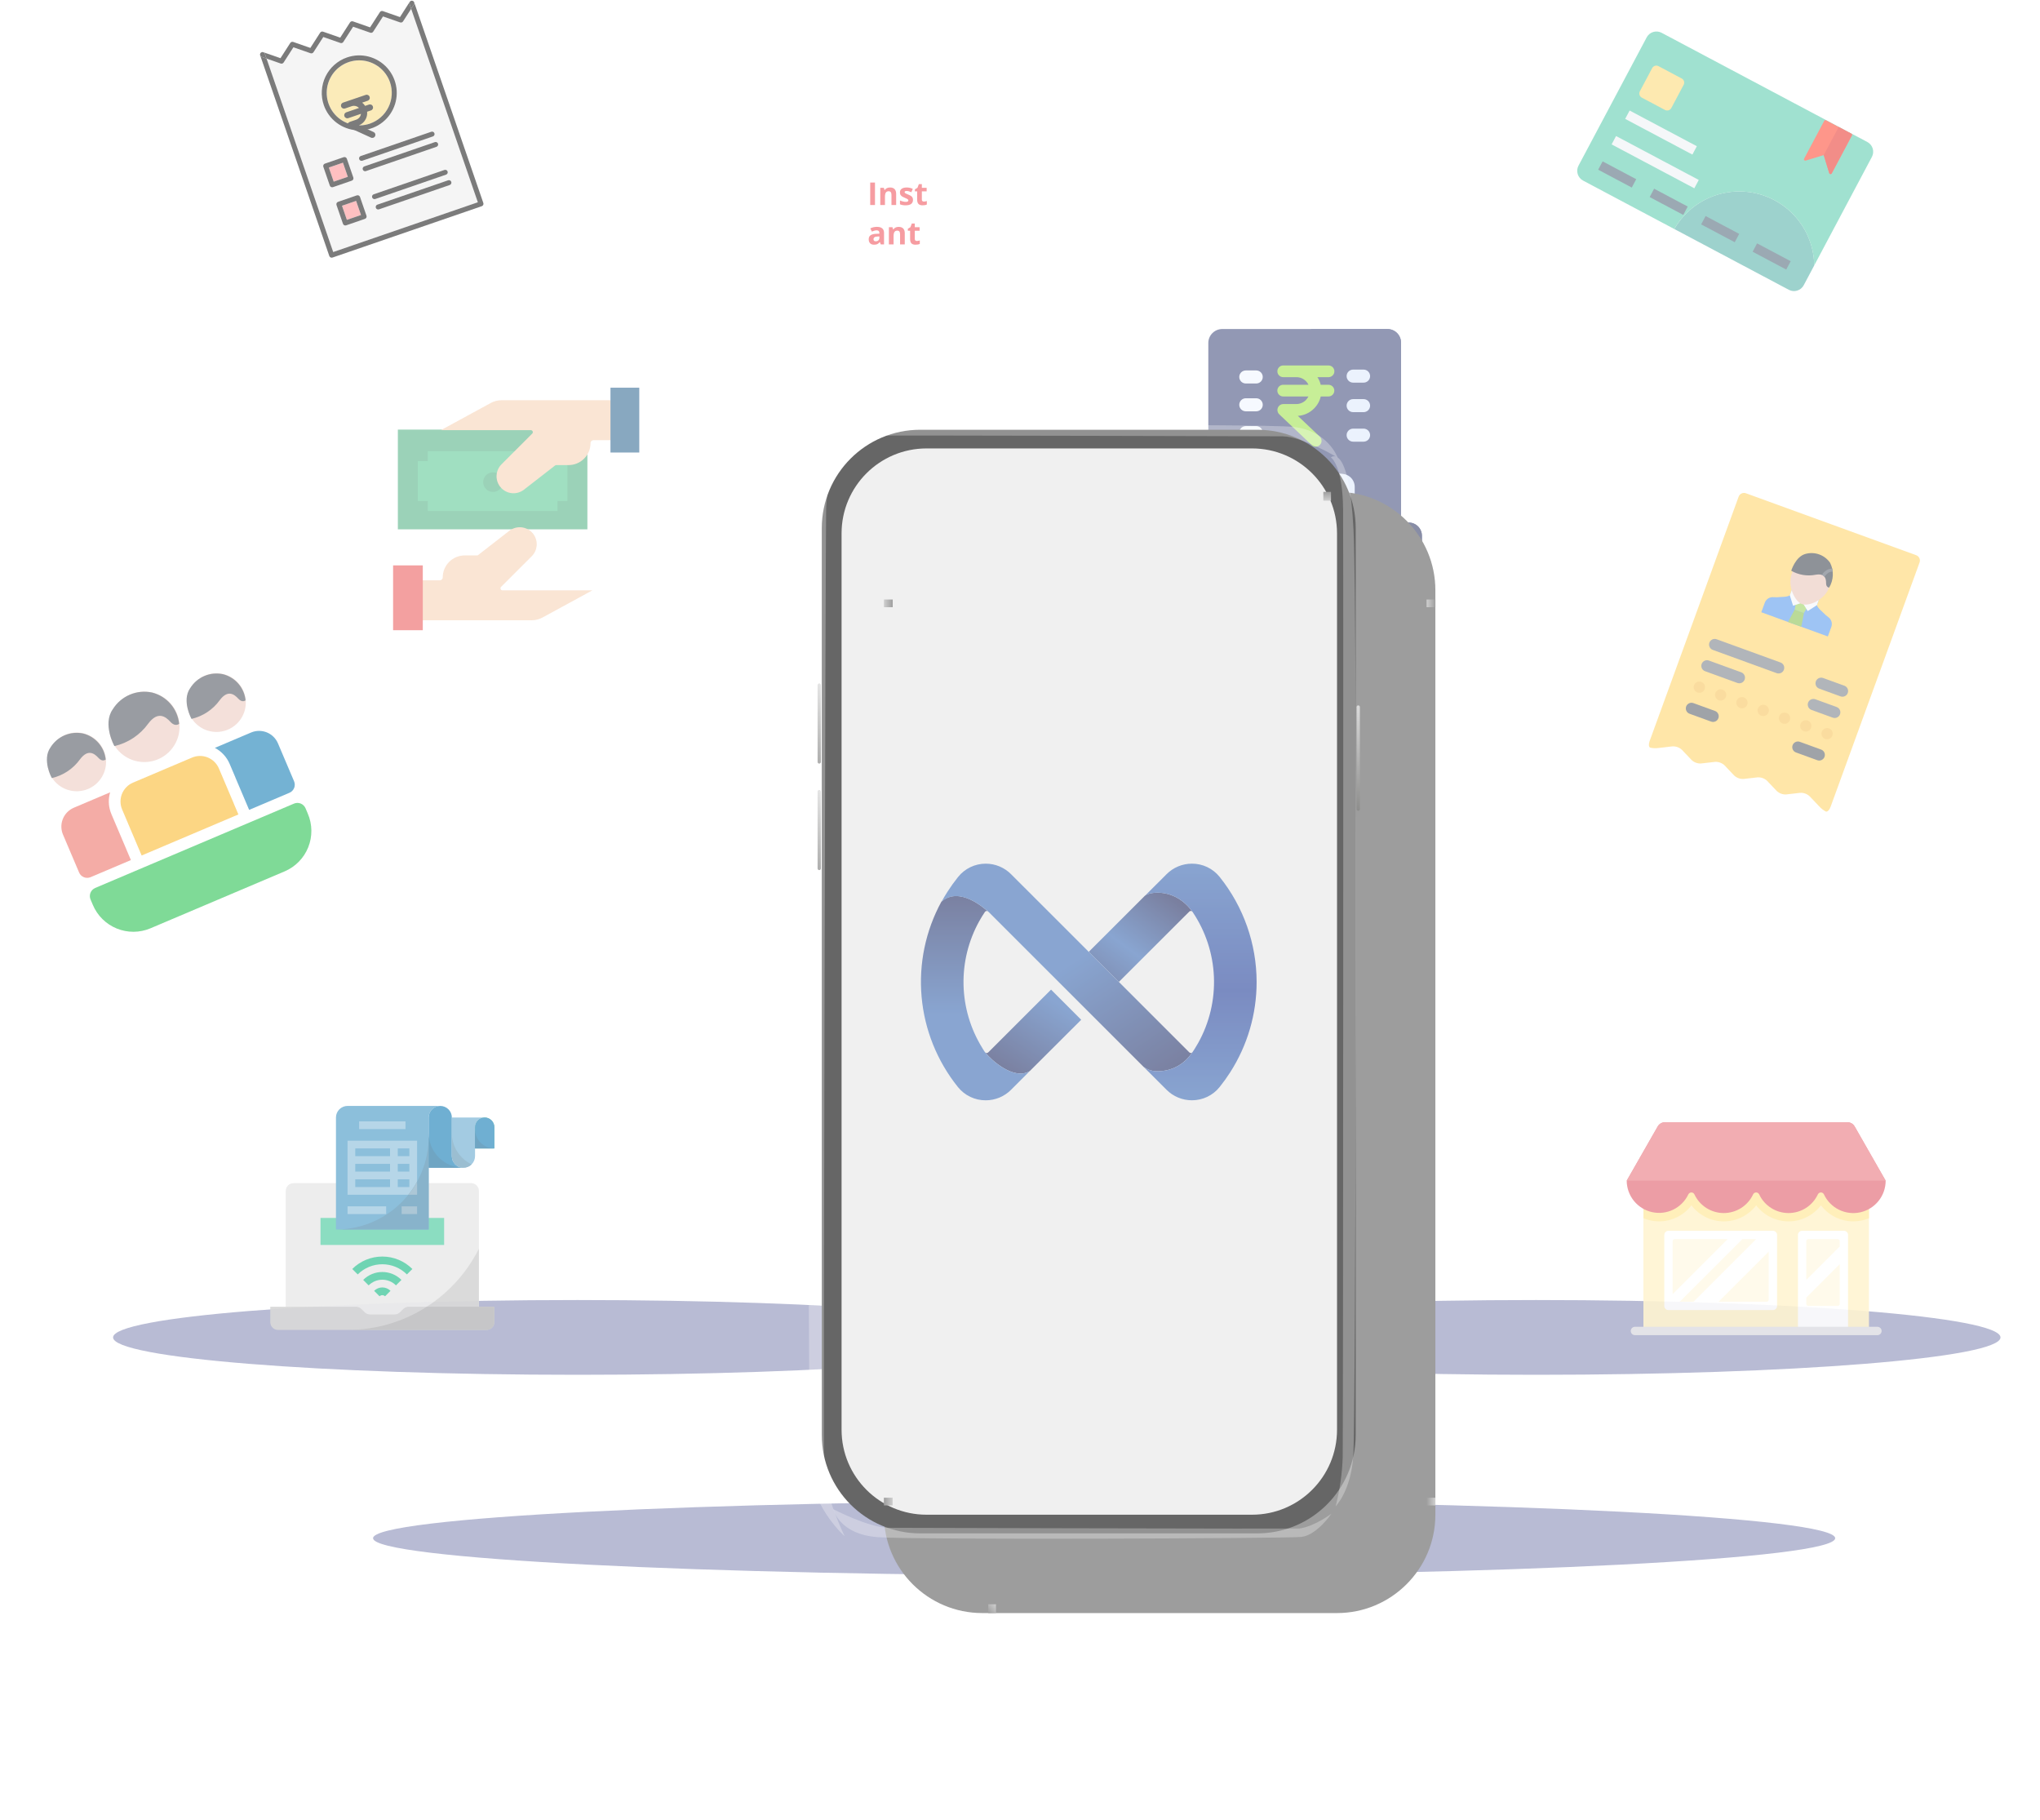 <svg width="259" height="231" viewBox="0 0 259 231" fill="none" xmlns="http://www.w3.org/2000/svg">
<g opacity="0.6">
<path d="M132.262 169.77C132.262 172.391 105.867 174.514 73.31 174.514C40.752 174.514 14.357 172.389 14.357 169.77C14.357 167.151 40.752 165.024 73.31 165.024C105.867 165.024 132.262 167.148 132.262 169.77Z" fill="#888DB7"/>
<path d="M253.984 169.77C253.984 172.391 227.588 174.514 195.031 174.514C162.474 174.514 136.078 172.389 136.078 169.77C136.078 167.151 162.474 165.024 195.031 165.024C227.588 165.024 253.984 167.148 253.984 169.77Z" fill="#888DB7"/>
<path d="M140.181 200C191.442 200 232.998 197.876 232.998 195.256C232.998 192.636 191.442 190.512 140.181 190.512C88.92 190.512 47.364 192.636 47.364 195.256C47.364 197.876 88.92 200 140.181 200Z" fill="#888DB7"/>
<path d="M22.501 8.676V4.652" stroke="white" stroke-width="4.942" stroke-miterlimit="10"/>
<path d="M20.49 6.662H24.515" stroke="white" stroke-width="4.942" stroke-miterlimit="10"/>
<path d="M152.125 21.815V17.791" stroke="white" stroke-width="4.942" stroke-miterlimit="10"/>
<path d="M150.112 19.804H154.138" stroke="white" stroke-width="4.942" stroke-miterlimit="10"/>
<path d="M256.498 73.968V69.944" stroke="white" stroke-width="4.942" stroke-miterlimit="10"/>
<path d="M254.485 71.956H258.511" stroke="white" stroke-width="4.942" stroke-miterlimit="10"/>
<path d="M191.567 66.656V62.633" stroke="white" stroke-width="4.942" stroke-miterlimit="10"/>
<path d="M189.553 64.643H193.579" stroke="white" stroke-width="4.942" stroke-miterlimit="10"/>
<path d="M77.087 23.996V19.972" stroke="white" stroke-width="4.942" stroke-miterlimit="10"/>
<path d="M75.074 21.985H79.1" stroke="white" stroke-width="4.942" stroke-miterlimit="10"/>
<path d="M3.013 70.602V66.578" stroke="white" stroke-width="4.942" stroke-miterlimit="10"/>
<path d="M1 68.591H5.026" stroke="white" stroke-width="4.942" stroke-miterlimit="10"/>
<g opacity="0.84">
<path d="M229.003 36.205L230.338 33.693C230.312 31.608 229.601 29.589 228.315 27.948C227.029 26.306 225.239 25.133 223.221 24.607C221.202 24.082 219.066 24.234 217.142 25.041C215.218 25.847 213.612 27.263 212.571 29.07L227.106 36.785C227.434 36.96 227.819 36.997 228.175 36.888C228.531 36.779 228.829 36.533 229.003 36.205Z" fill="#3EA69B"/>
<path d="M225.283 25.411C226.791 26.213 228.055 27.404 228.944 28.861C229.832 30.318 230.313 31.987 230.336 33.694L237.657 19.92C237.832 19.592 237.869 19.207 237.76 18.852C237.651 18.496 237.405 18.198 237.076 18.024L210.961 4.163C210.632 3.988 210.248 3.951 209.892 4.06C209.536 4.169 209.238 4.415 209.064 4.744L200.408 21.028C200.322 21.191 200.268 21.369 200.251 21.552C200.233 21.735 200.252 21.92 200.306 22.096C200.36 22.273 200.448 22.436 200.565 22.578C200.682 22.72 200.826 22.838 200.989 22.924L212.569 29.071C213.803 26.935 215.818 25.361 218.189 24.678C220.56 23.996 223.103 24.258 225.283 25.411Z" fill="#44C4A1"/>
<path d="M213.512 9.962L210.566 8.399C210.427 8.325 210.264 8.309 210.113 8.355C209.963 8.402 209.836 8.506 209.762 8.645L208.197 11.59C208.123 11.729 208.107 11.892 208.154 12.043C208.2 12.193 208.304 12.319 208.443 12.393L211.389 13.957C211.528 14.031 211.691 14.046 211.842 14C211.993 13.954 212.119 13.85 212.193 13.711L213.758 10.766C213.832 10.627 213.848 10.464 213.802 10.313C213.756 10.162 213.651 10.036 213.512 9.962Z" fill="#FCD462"/>
<path d="M215.432 18.561L206.898 14.031L206.334 15.092L214.868 19.622L215.432 18.561Z" fill="#EBF0F3"/>
<path d="M215.676 22.841L205.177 17.268L204.613 18.329L215.112 23.902L215.676 22.841Z" fill="#EBF0F3"/>
<path d="M207.736 22.748L203.469 20.483L202.905 21.544L207.172 23.809L207.736 22.748Z" fill="#3A556A"/>
<path d="M214.274 26.218L210.007 23.953L209.443 25.015L213.71 27.28L214.274 26.218Z" fill="#3A556A"/>
<path d="M220.81 29.688L216.543 27.423L215.979 28.484L220.246 30.749L220.81 29.688Z" fill="#3A556A"/>
<path d="M227.347 33.157L223.079 30.893L222.515 31.954L226.782 34.219L227.347 33.157Z" fill="#3A556A"/>
<path d="M235.043 16.969L231.834 15.266C231.794 15.245 231.747 15.241 231.704 15.254C231.661 15.267 231.625 15.297 231.604 15.337L229.046 20.149C229.031 20.178 229.024 20.212 229.028 20.245C229.031 20.278 229.045 20.31 229.066 20.335C229.087 20.361 229.115 20.38 229.147 20.39C229.179 20.399 229.213 20.4 229.245 20.39L231.541 19.687L232.243 21.981C232.253 22.013 232.272 22.041 232.298 22.062C232.324 22.084 232.356 22.097 232.389 22.1C232.423 22.104 232.456 22.097 232.486 22.081C232.515 22.065 232.54 22.041 232.556 22.012L235.113 17.2C235.135 17.16 235.139 17.113 235.126 17.07C235.113 17.027 235.083 16.991 235.043 16.969Z" fill="#FD3018"/>
<path d="M235.043 16.969L233.438 16.118L231.541 19.688L232.243 21.981C232.253 22.012 232.272 22.041 232.298 22.062C232.324 22.083 232.356 22.096 232.389 22.099C232.423 22.103 232.456 22.096 232.486 22.08C232.515 22.065 232.54 22.041 232.556 22.011L235.113 17.2C235.134 17.16 235.139 17.113 235.125 17.07C235.112 17.027 235.082 16.991 235.043 16.969Z" fill="#E61E14"/>
</g>
<g opacity="0.89">
<path d="M177.878 43.529V67.104C177.877 67.339 177.784 67.563 177.617 67.729C177.451 67.894 177.226 67.987 176.991 67.986H154.296C154.061 67.987 153.836 67.894 153.67 67.729C153.504 67.563 153.41 67.339 153.409 67.104V43.529C153.411 43.06 153.598 42.611 153.931 42.281C154.263 41.95 154.713 41.765 155.182 41.765H176.105C176.574 41.765 177.024 41.95 177.356 42.281C177.689 42.611 177.876 43.06 177.878 43.529Z" fill="#333E73"/>
<path d="M177.878 43.529V67.104C177.885 67.331 177.801 67.551 177.646 67.716C177.491 67.882 177.277 67.979 177.05 67.986H166.448V41.765H176.221C176.675 41.781 177.103 41.975 177.414 42.305C177.724 42.636 177.891 43.076 177.878 43.529Z" fill="#333E73"/>
<path d="M171.772 61.806V67.158C171.772 67.378 171.685 67.588 171.53 67.743C171.375 67.898 171.164 67.986 170.944 67.986H160.343C160.123 67.986 159.912 67.898 159.757 67.743C159.602 67.588 159.515 67.378 159.515 67.158V61.806C159.515 61.367 159.69 60.946 160 60.635C160.311 60.325 160.732 60.15 161.171 60.15H170.116C170.556 60.151 170.976 60.325 171.287 60.636C171.597 60.946 171.772 61.367 171.772 61.806Z" fill="#EEF4FF"/>
<path d="M171.996 61.806V67.158C171.996 67.378 171.909 67.588 171.754 67.743C171.598 67.898 171.388 67.986 171.168 67.986H165.867V60.15H170.34C170.779 60.15 171.2 60.325 171.511 60.635C171.821 60.946 171.996 61.367 171.996 61.806Z" fill="#D9E6FC"/>
<path d="M159.492 48.679H158.167C157.947 48.679 157.736 48.592 157.581 48.437C157.426 48.282 157.339 48.071 157.339 47.852C157.339 47.632 157.426 47.421 157.581 47.266C157.736 47.111 157.947 47.024 158.167 47.024H159.492C159.712 47.024 159.922 47.111 160.078 47.266C160.233 47.421 160.32 47.632 160.32 47.852C160.32 48.071 160.233 48.282 160.078 48.437C159.922 48.592 159.712 48.679 159.492 48.679Z" fill="#EEF4FF"/>
<path d="M159.492 52.211H158.167C157.947 52.211 157.736 52.124 157.581 51.969C157.426 51.813 157.339 51.603 157.339 51.383C157.339 51.164 157.426 50.953 157.581 50.798C157.736 50.643 157.947 50.555 158.167 50.555H159.492C159.712 50.555 159.922 50.643 160.078 50.798C160.233 50.953 160.32 51.164 160.32 51.383C160.32 51.603 160.233 51.813 160.078 51.969C159.922 52.124 159.712 52.211 159.492 52.211Z" fill="#EEF4FF"/>
<path d="M159.492 55.743H158.167C157.947 55.743 157.736 55.656 157.581 55.5C157.426 55.345 157.339 55.135 157.339 54.915C157.339 54.696 157.426 54.485 157.581 54.33C157.736 54.174 157.947 54.087 158.167 54.087H159.492C159.712 54.087 159.922 54.174 160.078 54.33C160.233 54.485 160.32 54.696 160.32 54.915C160.32 55.135 160.233 55.345 160.078 55.5C159.922 55.656 159.712 55.743 159.492 55.743Z" fill="#EEF4FF"/>
<path d="M173.121 56.065H171.796C171.576 56.065 171.365 55.977 171.21 55.822C171.055 55.667 170.967 55.456 170.967 55.237C170.967 55.017 171.055 54.807 171.21 54.651C171.365 54.496 171.576 54.409 171.796 54.409H173.121C173.34 54.409 173.551 54.496 173.707 54.651C173.862 54.807 173.949 55.017 173.949 55.237C173.949 55.456 173.862 55.667 173.707 55.822C173.551 55.977 173.34 56.065 173.121 56.065Z" fill="#D9E6FC"/>
<path d="M173.121 52.319H171.796C171.576 52.319 171.365 52.231 171.21 52.076C171.055 51.921 170.967 51.71 170.967 51.491C170.967 51.271 171.055 51.061 171.21 50.905C171.365 50.75 171.576 50.663 171.796 50.663H173.121C173.34 50.663 173.551 50.75 173.707 50.905C173.862 51.061 173.949 51.271 173.949 51.491C173.949 51.71 173.862 51.921 173.707 52.076C173.551 52.231 173.34 52.319 173.121 52.319Z" fill="#D9E6FC"/>
<path d="M173.121 48.572H171.796C171.576 48.572 171.365 48.485 171.21 48.33C171.055 48.175 170.967 47.964 170.967 47.744C170.967 47.525 171.055 47.314 171.21 47.159C171.365 47.004 171.576 46.916 171.796 46.916H173.121C173.34 46.916 173.551 47.004 173.707 47.159C173.862 47.314 173.949 47.525 173.949 47.744C173.949 47.964 173.862 48.175 173.707 48.33C173.551 48.485 173.34 48.572 173.121 48.572Z" fill="#D9E6FC"/>
<path d="M180.528 67.986V69.862C180.515 70.314 180.323 70.741 179.995 71.052C179.666 71.362 179.229 71.53 178.777 71.518H152.51C152.058 71.53 151.62 71.362 151.292 71.052C150.964 70.741 150.772 70.314 150.759 69.862V67.986C150.772 67.535 150.964 67.107 151.292 66.797C151.62 66.487 152.058 66.319 152.51 66.331H178.777C179.229 66.319 179.666 66.487 179.995 66.797C180.323 67.107 180.515 67.535 180.528 67.986Z" fill="#333E73"/>
<path d="M180.528 67.987V69.862C180.528 70.302 180.353 70.722 180.043 71.033C179.732 71.343 179.311 71.518 178.872 71.518H166.448V66.331H178.872C179.311 66.331 179.732 66.506 180.043 66.816C180.353 67.127 180.528 67.548 180.528 67.987Z" fill="#1F2859"/>
<path d="M168.666 48.841H167.679C167.596 48.498 167.456 48.171 167.263 47.876H168.667C168.764 47.876 168.861 47.858 168.952 47.821C169.042 47.784 169.124 47.73 169.193 47.661C169.263 47.592 169.318 47.511 169.356 47.421C169.393 47.331 169.413 47.234 169.413 47.137C169.414 47.039 169.395 46.943 169.358 46.853C169.321 46.762 169.267 46.68 169.199 46.611C169.13 46.542 169.048 46.487 168.958 46.449C168.868 46.411 168.772 46.391 168.674 46.391H162.918C162.721 46.391 162.532 46.469 162.392 46.608C162.253 46.748 162.175 46.936 162.175 47.133C162.175 47.33 162.253 47.519 162.392 47.658C162.532 47.797 162.721 47.876 162.918 47.876H164.565C164.89 47.869 165.21 47.956 165.487 48.128C165.764 48.299 165.985 48.547 166.124 48.841H162.915C162.718 48.841 162.529 48.919 162.39 49.058C162.251 49.197 162.172 49.386 162.172 49.583C162.172 49.78 162.251 49.969 162.39 50.108C162.529 50.247 162.718 50.326 162.915 50.326H166.124C166.033 50.495 165.92 50.652 165.79 50.793C165.464 51.112 165.027 51.29 164.571 51.291H162.924C162.725 51.294 162.534 51.376 162.395 51.519C162.255 51.663 162.179 51.855 162.182 52.055C162.185 52.257 162.268 52.449 162.412 52.59L166.526 56.487C166.666 56.625 166.855 56.702 167.052 56.7C167.248 56.699 167.436 56.62 167.574 56.48C167.712 56.34 167.788 56.151 167.787 55.955C167.785 55.758 167.706 55.571 167.566 55.433L167.544 55.411L164.774 52.791C165.551 52.742 166.283 52.409 166.831 51.855C167.254 51.437 167.55 50.906 167.683 50.326H168.663C168.86 50.326 169.049 50.248 169.188 50.109C169.328 49.969 169.406 49.781 169.406 49.584C169.406 49.387 169.328 49.198 169.188 49.059C169.049 48.919 168.86 48.841 168.663 48.841L168.666 48.841Z" fill="#97DE3D"/>
</g>
<g opacity="0.86">
<path d="M46.958 15.693C49.115 14.951 50.261 12.602 49.517 10.446C48.774 8.29 46.424 7.143 44.267 7.885C42.11 8.627 40.965 10.976 41.708 13.132C42.451 15.289 44.801 16.435 46.958 15.693Z" fill="#F7D979"/>
<path d="M55.013 9.275L60.666 25.677L42.305 31.993L33.841 7.435L35.637 8.06C35.704 8.083 35.776 8.083 35.843 8.06C35.91 8.037 35.968 7.993 36.007 7.933L37.25 6L39.428 6.758C39.495 6.781 39.567 6.781 39.634 6.758C39.701 6.735 39.759 6.69 39.797 6.631L41.042 4.696L43.218 5.454C43.285 5.477 43.358 5.477 43.425 5.454C43.492 5.431 43.549 5.386 43.588 5.327L44.835 3.391L47.01 4.15C47.077 4.173 47.15 4.173 47.217 4.15C47.284 4.126 47.342 4.082 47.38 4.022L48.627 2.086L50.802 2.845C50.869 2.869 50.942 2.869 51.01 2.846C51.077 2.823 51.134 2.778 51.172 2.718L52.206 1.115C53.113 3.761 54.758 8.535 55.013 9.275ZM55.169 16.916C55.142 16.837 55.084 16.771 55.009 16.735C54.934 16.698 54.847 16.693 54.768 16.72L45.787 19.809C45.707 19.837 45.642 19.894 45.605 19.97C45.569 20.045 45.563 20.132 45.591 20.211C45.618 20.29 45.676 20.355 45.751 20.392C45.827 20.429 45.913 20.434 45.993 20.407L54.974 17.317C55.053 17.29 55.118 17.232 55.154 17.157C55.191 17.081 55.197 16.995 55.169 16.916ZM55.623 18.233C55.596 18.154 55.538 18.089 55.463 18.052C55.388 18.015 55.301 18.01 55.222 18.037L46.241 21.127C46.161 21.154 46.096 21.212 46.059 21.287C46.023 21.362 46.017 21.449 46.045 21.528C46.072 21.608 46.13 21.673 46.205 21.709C46.281 21.746 46.367 21.751 46.447 21.724L55.428 18.634C55.467 18.621 55.503 18.6 55.535 18.572C55.566 18.545 55.591 18.511 55.609 18.474C55.627 18.436 55.638 18.396 55.64 18.355C55.643 18.313 55.637 18.272 55.623 18.233ZM56.841 21.766C56.814 21.687 56.756 21.622 56.681 21.585C56.606 21.548 56.519 21.543 56.44 21.57L47.458 24.66C47.382 24.69 47.321 24.747 47.287 24.822C47.252 24.895 47.248 24.98 47.275 25.057C47.301 25.134 47.357 25.198 47.429 25.235C47.502 25.273 47.586 25.28 47.664 25.257L56.646 22.168C56.725 22.14 56.789 22.082 56.826 22.007C56.863 21.932 56.868 21.846 56.841 21.766ZM57.295 23.084C57.268 23.005 57.21 22.939 57.135 22.903C57.06 22.866 56.973 22.861 56.894 22.888L47.912 25.978C47.833 26.005 47.768 26.062 47.731 26.138C47.695 26.213 47.689 26.3 47.717 26.379C47.744 26.458 47.802 26.523 47.877 26.56C47.952 26.597 48.039 26.602 48.118 26.575L57.1 23.485C57.139 23.472 57.175 23.451 57.206 23.423C57.237 23.395 57.263 23.362 57.281 23.325C57.299 23.287 57.309 23.247 57.312 23.205C57.314 23.164 57.309 23.123 57.295 23.084ZM50.113 10.24C49.806 9.349 49.242 8.569 48.492 7.999C47.742 7.429 46.84 7.094 45.9 7.036C44.959 6.979 44.023 7.201 43.209 7.675C42.396 8.149 41.741 8.854 41.328 9.701C40.916 10.547 40.763 11.497 40.891 12.43C41.018 13.363 41.419 14.238 42.044 14.943C42.668 15.649 43.488 16.153 44.399 16.393C45.31 16.633 46.272 16.598 47.162 16.291C48.356 15.879 49.337 15.011 49.89 13.876C50.444 12.742 50.524 11.434 50.113 10.24ZM46.533 27.382L45.71 24.995C45.683 24.916 45.625 24.851 45.55 24.814C45.475 24.778 45.388 24.772 45.309 24.799L42.919 25.621C42.84 25.649 42.775 25.706 42.738 25.782C42.701 25.857 42.696 25.944 42.723 26.023L43.546 28.411C43.574 28.49 43.631 28.555 43.707 28.592C43.782 28.628 43.869 28.634 43.948 28.606L46.336 27.785C46.376 27.771 46.412 27.75 46.443 27.723C46.474 27.696 46.499 27.662 46.518 27.625C46.536 27.588 46.547 27.547 46.549 27.506C46.552 27.464 46.546 27.423 46.532 27.384L46.533 27.382ZM44.861 22.532L44.039 20.145C44.011 20.066 43.954 20.001 43.879 19.964C43.803 19.927 43.717 19.922 43.637 19.949L41.248 20.771C41.169 20.798 41.103 20.856 41.067 20.931C41.03 21.006 41.024 21.093 41.052 21.172L41.875 23.562C41.903 23.641 41.96 23.706 42.036 23.743C42.111 23.78 42.198 23.785 42.277 23.758L44.665 22.936C44.704 22.923 44.741 22.902 44.772 22.874C44.803 22.847 44.828 22.814 44.847 22.776C44.865 22.739 44.876 22.699 44.878 22.657C44.881 22.616 44.875 22.574 44.861 22.535L44.861 22.532Z" fill="#EDEBED"/>
<path d="M45.212 25.499L43.421 26.116L44.038 27.907L45.83 27.29L45.212 25.499Z" fill="#FF8587"/>
<path d="M43.542 20.649L41.75 21.266L42.367 23.057L44.159 22.441L43.542 20.649Z" fill="#FF8587"/>
<path d="M55.611 9.071L61.366 25.77C61.393 25.849 61.388 25.936 61.351 26.011C61.314 26.087 61.249 26.144 61.17 26.172L42.212 32.694C42.133 32.721 42.046 32.715 41.971 32.678C41.895 32.642 41.838 32.576 41.81 32.497L33.032 7.026C33.047 7.071 33.073 7.112 33.107 7.146C33.14 7.18 33.181 7.205 33.227 7.221L33.841 7.435L42.304 31.993L60.666 25.676L55.014 9.277C54.759 8.537 53.113 3.763 52.202 1.118L52.551 0.577C52.596 0.507 52.612 0.421 52.594 0.34C52.576 0.258 52.526 0.187 52.456 0.141C52.418 0.116 52.375 0.099 52.329 0.092C52.284 0.085 52.238 0.088 52.194 0.1C52.272 0.076 52.356 0.084 52.429 0.121C52.502 0.159 52.557 0.223 52.584 0.3C53.428 2.738 55.333 8.266 55.611 9.071Z" fill="black"/>
<path d="M52.459 0.138C52.529 0.183 52.578 0.254 52.596 0.336C52.614 0.418 52.599 0.503 52.554 0.574L52.205 1.116L51.994 0.504C51.967 0.425 51.972 0.339 52.008 0.264C52.044 0.19 52.108 0.132 52.186 0.104L52.2 0.099C52.244 0.087 52.289 0.084 52.333 0.091C52.378 0.098 52.421 0.114 52.459 0.138Z" fill="black"/>
<path d="M52.02 0.233C52.059 0.172 52.118 0.127 52.186 0.104C52.108 0.132 52.044 0.19 52.008 0.265C51.972 0.34 51.967 0.426 51.994 0.505L52.205 1.116L51.171 2.719C51.132 2.779 51.075 2.824 51.008 2.847C50.94 2.87 50.867 2.87 50.8 2.846L48.627 2.088L47.38 4.025C47.341 4.084 47.284 4.129 47.217 4.152C47.15 4.175 47.077 4.175 47.01 4.152L44.834 3.393L43.587 5.33C43.549 5.389 43.491 5.434 43.424 5.457C43.357 5.48 43.284 5.48 43.217 5.457L41.045 4.697L39.798 6.634C39.759 6.693 39.702 6.738 39.635 6.761C39.568 6.784 39.495 6.784 39.428 6.761L37.253 6.002L36.008 7.938C35.969 7.997 35.912 8.042 35.845 8.065C35.778 8.088 35.705 8.088 35.638 8.065L33.84 7.437L33.629 6.825C33.614 6.781 33.589 6.741 33.557 6.708C33.525 6.674 33.486 6.648 33.442 6.631L35.609 7.387L36.856 5.45C36.895 5.391 36.953 5.346 37.02 5.323C37.087 5.3 37.159 5.3 37.227 5.323L39.403 6.083L40.648 4.146C40.686 4.087 40.744 4.042 40.811 4.019C40.878 3.996 40.951 3.996 41.018 4.019L43.195 4.778L44.44 2.841C44.479 2.782 44.536 2.737 44.603 2.714C44.67 2.691 44.743 2.691 44.81 2.714L46.986 3.473L48.234 1.536C48.272 1.476 48.33 1.432 48.397 1.409C48.464 1.386 48.537 1.386 48.604 1.409L50.78 2.168L52.02 0.233Z" fill="black"/>
<path d="M54.769 16.718C54.847 16.694 54.931 16.702 55.004 16.739C55.076 16.777 55.132 16.841 55.158 16.918C55.185 16.995 55.181 17.079 55.147 17.153C55.112 17.227 55.051 17.285 54.975 17.315L45.992 20.406C45.913 20.43 45.829 20.422 45.757 20.384C45.684 20.347 45.629 20.283 45.602 20.206C45.575 20.129 45.58 20.044 45.614 19.971C45.648 19.896 45.71 19.838 45.786 19.809L54.769 16.718Z" fill="black"/>
<path d="M55.223 18.035C55.301 18.011 55.385 18.019 55.458 18.057C55.53 18.094 55.586 18.158 55.612 18.235C55.639 18.312 55.634 18.396 55.6 18.471C55.566 18.545 55.505 18.603 55.429 18.632L46.445 21.724C46.367 21.747 46.283 21.739 46.21 21.702C46.138 21.664 46.082 21.6 46.056 21.523C46.029 21.446 46.033 21.362 46.068 21.288C46.102 21.214 46.163 21.156 46.239 21.126L55.223 18.035Z" fill="black"/>
<path d="M56.44 21.568C56.518 21.544 56.602 21.552 56.675 21.59C56.747 21.627 56.803 21.691 56.829 21.768C56.856 21.845 56.852 21.93 56.818 22.004C56.783 22.078 56.722 22.136 56.646 22.165L47.663 25.257C47.623 25.272 47.58 25.279 47.538 25.278C47.495 25.277 47.453 25.267 47.414 25.249C47.376 25.231 47.341 25.206 47.312 25.174C47.283 25.142 47.262 25.105 47.248 25.065C47.234 25.025 47.228 24.982 47.231 24.939C47.234 24.897 47.246 24.855 47.265 24.817C47.285 24.779 47.312 24.746 47.345 24.719C47.378 24.691 47.416 24.671 47.456 24.659L56.44 21.568Z" fill="black"/>
<path d="M56.894 22.886C56.973 22.859 57.06 22.864 57.136 22.901C57.211 22.937 57.269 23.003 57.296 23.082C57.323 23.161 57.318 23.248 57.281 23.323C57.244 23.399 57.179 23.456 57.1 23.484L48.117 26.575C48.037 26.602 47.95 26.597 47.875 26.56C47.8 26.523 47.742 26.458 47.715 26.379C47.688 26.299 47.693 26.213 47.73 26.137C47.766 26.062 47.831 26.004 47.911 25.977L56.894 22.886Z" fill="black"/>
<path d="M44.059 7.288C44.95 6.982 45.912 6.946 46.823 7.186C47.734 7.426 48.553 7.931 49.178 8.637C49.802 9.342 50.203 10.217 50.33 11.15C50.457 12.083 50.304 13.033 49.891 13.879C49.478 14.725 48.824 15.43 48.01 15.904C47.196 16.378 46.26 16.6 45.32 16.542C44.38 16.484 43.477 16.149 42.728 15.579C41.978 15.008 41.414 14.229 41.107 13.338C40.698 12.144 40.779 10.837 41.332 9.703C41.886 8.569 42.866 7.7 44.059 7.288ZM49.517 10.445C49.251 9.673 48.761 8.997 48.111 8.502C47.46 8.008 46.678 7.717 45.862 7.667C45.046 7.617 44.234 7.81 43.529 8.221C42.823 8.632 42.255 9.244 41.897 9.978C41.539 10.712 41.407 11.536 41.517 12.345C41.628 13.154 41.975 13.913 42.517 14.525C43.059 15.137 43.77 15.574 44.56 15.782C45.35 15.991 46.184 15.96 46.957 15.694C47.992 15.337 48.843 14.583 49.323 13.599C49.803 12.615 49.872 11.481 49.517 10.445Z" fill="black"/>
<path d="M45.707 24.995L46.53 27.383C46.557 27.462 46.551 27.549 46.515 27.624C46.478 27.699 46.413 27.757 46.334 27.784L43.945 28.606C43.866 28.633 43.779 28.628 43.704 28.591C43.628 28.554 43.571 28.489 43.543 28.41L42.72 26.022C42.693 25.943 42.699 25.856 42.735 25.781C42.772 25.706 42.837 25.648 42.916 25.621L45.305 24.799C45.384 24.772 45.471 24.778 45.546 24.814C45.621 24.851 45.679 24.916 45.707 24.995ZM45.831 27.294L45.213 25.501L43.422 26.117L44.039 27.908L45.831 27.294Z" fill="black"/>
<path d="M44.036 20.145L44.859 22.533C44.886 22.613 44.881 22.699 44.844 22.775C44.808 22.85 44.743 22.908 44.663 22.935L42.274 23.757C42.195 23.784 42.108 23.779 42.033 23.742C41.958 23.705 41.9 23.64 41.873 23.561L41.05 21.172C41.022 21.093 41.028 21.007 41.064 20.931C41.101 20.856 41.166 20.799 41.245 20.771L43.634 19.95C43.713 19.923 43.8 19.928 43.875 19.965C43.95 20.001 44.008 20.066 44.036 20.145ZM44.16 22.444L43.542 20.651L41.751 21.267L42.368 23.058L44.16 22.444Z" fill="black"/>
<path d="M33.629 6.824L33.841 7.438L33.226 7.225C33.181 7.209 33.14 7.184 33.106 7.15C33.073 7.116 33.047 7.075 33.032 7.029L33.026 7.014C33.023 7.003 33.02 6.99 33.017 6.978C33.016 6.975 33.015 6.972 33.014 6.969C33.013 6.952 33.013 6.934 33.014 6.916C33.014 6.912 33.014 6.907 33.014 6.903C33.015 6.889 33.017 6.876 33.02 6.863C33.02 6.863 33.019 6.86 33.021 6.855C33.023 6.85 33.023 6.849 33.023 6.844C33.023 6.84 33.026 6.838 33.025 6.837C33.025 6.835 33.029 6.827 33.029 6.824C33.037 6.8 33.048 6.778 33.062 6.757C33.064 6.753 33.066 6.75 33.068 6.743C33.072 6.738 33.077 6.733 33.081 6.728C33.089 6.718 33.096 6.709 33.105 6.701C33.109 6.697 33.113 6.692 33.117 6.689C33.122 6.684 33.128 6.679 33.134 6.675C33.137 6.672 33.142 6.669 33.147 6.667C33.151 6.664 33.155 6.662 33.159 6.66C33.162 6.657 33.166 6.656 33.171 6.656C33.188 6.645 33.206 6.636 33.224 6.629L33.24 6.624C33.252 6.62 33.264 6.617 33.276 6.615C33.279 6.614 33.282 6.613 33.285 6.612C33.302 6.611 33.32 6.61 33.337 6.611L33.351 6.612C33.364 6.613 33.378 6.615 33.391 6.617C33.391 6.617 33.394 6.616 33.399 6.618L33.409 6.621L33.418 6.623C33.421 6.622 33.426 6.627 33.431 6.627L33.434 6.629C33.479 6.645 33.52 6.671 33.554 6.704C33.588 6.738 33.613 6.779 33.629 6.824Z" fill="black"/>
<path d="M33.432 6.628C33.429 6.627 33.423 6.623 33.42 6.625C33.425 6.623 33.429 6.627 33.432 6.628Z" fill="black"/>
<path d="M33.403 6.619C33.403 6.619 33.398 6.617 33.395 6.618C33.392 6.619 33.4 6.616 33.403 6.619Z" fill="black"/>
<path d="M33.29 6.612C33.287 6.613 33.285 6.614 33.282 6.615C33.284 6.613 33.287 6.612 33.29 6.612Z" fill="black"/>
<path d="M33.164 6.658C33.159 6.66 33.154 6.661 33.15 6.667C33.155 6.664 33.159 6.662 33.164 6.658Z" fill="black"/>
<path d="M33.15 6.668C33.147 6.669 33.142 6.671 33.139 6.675C33.142 6.672 33.146 6.67 33.15 6.668Z" fill="black"/>
<path d="M33.121 6.69C33.116 6.693 33.112 6.697 33.108 6.702C33.113 6.699 33.116 6.691 33.121 6.69Z" fill="black"/>
<path d="M33.072 6.744C33.069 6.748 33.066 6.752 33.065 6.756C33.067 6.752 33.07 6.749 33.072 6.744Z" fill="black"/>
<path d="M33.031 6.823C33.03 6.827 33.026 6.833 33.027 6.836C33.028 6.839 33.03 6.827 33.031 6.823Z" fill="black"/>
<path d="M33.022 6.854C33.022 6.854 33.02 6.859 33.021 6.862C33.023 6.866 33.019 6.855 33.022 6.854Z" fill="black"/>
<path d="M33.015 6.967C33.017 6.97 33.017 6.973 33.018 6.976C33.017 6.973 33.016 6.97 33.015 6.967Z" fill="black"/>
<g filter="url(#filter0_d_88_2367)">
<path d="M46.848 10.255L46.355 10.423C46.255 10.265 46.129 10.126 45.982 10.011L46.684 9.771C46.733 9.755 46.778 9.729 46.817 9.695C46.856 9.661 46.887 9.62 46.91 9.574C46.933 9.527 46.947 9.477 46.95 9.426C46.954 9.375 46.947 9.323 46.931 9.274C46.914 9.225 46.888 9.18 46.854 9.141C46.82 9.103 46.779 9.071 46.733 9.048C46.687 9.025 46.636 9.012 46.585 9.008C46.534 9.005 46.482 9.011 46.433 9.028L43.552 10.01C43.453 10.044 43.372 10.115 43.326 10.209C43.28 10.302 43.273 10.41 43.307 10.508C43.341 10.607 43.412 10.688 43.506 10.734C43.599 10.78 43.707 10.787 43.806 10.753L44.631 10.472C44.792 10.413 44.968 10.402 45.136 10.44C45.304 10.479 45.457 10.565 45.577 10.689L43.971 11.236C43.922 11.253 43.877 11.279 43.838 11.313C43.799 11.347 43.768 11.388 43.745 11.435C43.722 11.481 43.709 11.531 43.706 11.583C43.702 11.634 43.709 11.686 43.726 11.734C43.742 11.783 43.769 11.828 43.803 11.867C43.837 11.906 43.878 11.937 43.924 11.96C43.971 11.983 44.021 11.996 44.072 11.999C44.124 12.003 44.175 11.996 44.224 11.979L45.831 11.431C45.813 11.532 45.784 11.63 45.743 11.723C45.634 11.937 45.446 12.101 45.218 12.179L44.393 12.46C44.294 12.496 44.212 12.57 44.167 12.665C44.122 12.761 44.117 12.87 44.152 12.97C44.188 13.07 44.262 13.152 44.358 13.198L47.084 14.445C47.131 14.47 47.182 14.485 47.234 14.489C47.287 14.493 47.34 14.487 47.39 14.471C47.44 14.454 47.486 14.428 47.525 14.393C47.565 14.359 47.597 14.316 47.62 14.269C47.643 14.222 47.656 14.17 47.658 14.118C47.661 14.065 47.653 14.013 47.635 13.963C47.617 13.914 47.589 13.869 47.552 13.83C47.516 13.792 47.473 13.761 47.425 13.74L47.409 13.733L45.575 12.895C45.956 12.738 46.266 12.446 46.445 12.076C46.585 11.794 46.642 11.478 46.608 11.166L47.099 10.998C47.198 10.965 47.279 10.893 47.325 10.8C47.371 10.707 47.377 10.599 47.344 10.5C47.31 10.402 47.239 10.32 47.145 10.275C47.052 10.229 46.944 10.222 46.845 10.255L46.848 10.255Z" fill="black"/>
</g>
</g>
<g filter="url(#filter1_d_88_2367)">
<path d="M160.741 53.438H115.714C108.813 53.438 103.219 59.029 103.219 65.926V183.273C103.219 190.17 108.813 195.76 115.714 195.76H160.741C167.642 195.76 173.236 190.17 173.236 183.273V65.926C173.236 59.029 167.642 53.438 160.741 53.438Z" fill="#5C5C5C"/>
</g>
<path d="M159.627 54.553H116.831C109.931 54.553 104.336 60.144 104.336 67.041V182.158C104.336 189.054 109.931 194.645 116.831 194.645H159.627C166.528 194.645 172.122 189.054 172.122 182.158V67.041C172.122 60.144 166.528 54.553 159.627 54.553Z" fill="black"/>
<path d="M158.959 56.923H117.638C111.678 56.923 106.847 61.751 106.847 67.707V181.491C106.847 187.447 111.678 192.275 117.638 192.275H158.959C164.919 192.275 169.75 187.447 169.75 181.491V67.707C169.75 61.751 164.919 56.923 158.959 56.923Z" fill="#E6E6E6"/>
<g filter="url(#filter2_d_88_2367)">
<path d="M104.339 68.077V67.101H103.223V68.077H104.339Z" fill="url(#paint0_linear_88_2367)"/>
</g>
<g filter="url(#filter3_d_88_2367)">
<path d="M159.986 53.438H159.01V54.554H159.986V53.438Z" fill="url(#paint1_linear_88_2367)"/>
</g>
<g filter="url(#filter4_d_88_2367)">
<path d="M173.237 68.077V67.101H172.121V68.077H173.237Z" fill="url(#paint2_linear_88_2367)"/>
</g>
<g filter="url(#filter5_d_88_2367)">
<path d="M172.123 181.118V182.094H173.239V181.118H172.123Z" fill="url(#paint3_linear_88_2367)"/>
</g>
<g filter="url(#filter6_d_88_2367)">
<path d="M117.447 194.645H116.47V195.761H117.447V194.645Z" fill="url(#paint4_linear_88_2367)"/>
</g>
<g filter="url(#filter7_d_88_2367)">
<path d="M103.22 181.118V182.094H104.336V181.118H103.22Z" fill="url(#paint5_linear_88_2367)"/>
</g>
<g filter="url(#filter8_d_88_2367)">
<path d="M103.012 86.754H103.011C102.896 86.754 102.802 86.847 102.802 86.963V96.72C102.802 96.836 102.896 96.929 103.011 96.929H103.012C103.127 96.929 103.221 96.836 103.221 96.72V86.963C103.221 86.847 103.127 86.754 103.012 86.754Z" fill="url(#paint6_linear_88_2367)"/>
</g>
<g filter="url(#filter9_d_88_2367)">
<path d="M103.012 100.274H103.011C102.896 100.274 102.802 100.368 102.802 100.483V110.241C102.802 110.357 102.896 110.45 103.011 110.45H103.012C103.127 110.45 103.221 110.357 103.221 110.241V100.483C103.221 100.368 103.127 100.274 103.012 100.274Z" fill="url(#paint7_linear_88_2367)"/>
</g>
<g filter="url(#filter10_d_88_2367)">
<path d="M173.443 89.541H173.442C173.327 89.541 173.233 89.634 173.233 89.75V102.714C173.233 102.829 173.327 102.923 173.442 102.923H173.443C173.558 102.923 173.652 102.829 173.652 102.714V89.75C173.652 89.634 173.558 89.541 173.443 89.541Z" fill="url(#paint8_linear_88_2367)"/>
</g>
<g style="mix-blend-mode:hard-light" opacity="0.291">
<path d="M168.965 58.057C168.965 58.057 171.298 56.031 171.842 67.271C172.386 78.511 172.12 180.469 171.81 184.871C171.501 189.273 169.577 191.197 169.577 191.197C170.103 189.155 170.404 187.061 170.472 184.953C170.529 181.749 170.571 70.281 170.52 64.639C170.469 58.996 168.965 58.057 168.965 58.057Z" fill="white"/>
</g>
<g style="mix-blend-mode:hard-light" opacity="0.291">
<path d="M169.83 58.092C169.83 58.092 168.604 54.616 164.131 54.185C159.658 53.754 112.426 54.025 110.456 54.22C108.486 54.415 106.501 56.455 106.501 56.455C106.501 56.455 109.243 55.33 110.676 55.293C111.029 55.284 118.84 55.287 118.84 55.287C118.84 55.287 160.951 55.361 162.856 55.385C165.379 55.415 169.83 58.092 169.83 58.092Z" fill="white"/>
</g>
<g style="mix-blend-mode:hard-light" opacity="0.291">
<path d="M105.803 191.577C105.803 191.577 106.492 194.788 111.521 195.131C116.55 195.474 163.226 195.29 165.196 195.096C167.165 194.901 169.044 192.144 169.044 192.144C169.044 192.144 166.897 193.773 164.975 194.027C164.623 194.037 156.812 194.033 156.812 194.033C156.812 194.033 114.701 193.959 112.796 193.935C110.273 193.904 105.803 191.577 105.803 191.577Z" fill="white"/>
</g>
<g style="mix-blend-mode:hard-light" opacity="0.291">
<path d="M106.816 55.98C105.275 57.57 103.665 59.443 103.177 62.662C102.689 65.881 102.43 182.554 102.945 187.108C103.461 191.662 107.244 195.019 107.244 195.019C107.244 195.019 104.717 189.791 104.62 186.476C104.523 183.162 104.798 70.749 104.883 64.911C104.968 59.074 108.357 54.39 106.816 55.98Z" fill="white"/>
</g>
<path d="M130.711 135.989L130.746 135.954C128.684 137.208 125.726 134.437 125.112 133.613L125.094 133.588C125.145 133.636 125.213 133.663 125.284 133.663C125.319 133.663 125.353 133.656 125.385 133.643C125.417 133.629 125.446 133.61 125.471 133.585L133.442 125.621L137.27 129.448L130.711 135.989Z" fill="url(#paint9_linear_88_2367)"/>
<path d="M130.745 135.955L130.71 135.99L128.735 137.965L128.367 138.333C127.944 138.759 127.441 139.096 126.886 139.326C126.332 139.555 125.738 139.673 125.137 139.671C124.464 139.674 123.799 139.525 123.192 139.235C122.584 138.946 122.05 138.524 121.628 137.999L121.599 137.963C118.974 134.685 117.376 130.706 117.006 126.524C116.636 122.342 117.51 118.144 119.519 114.458C121.822 112.414 125.039 115.383 125.395 115.663L125.412 115.676C125.372 115.652 125.325 115.639 125.278 115.639C125.231 115.638 125.184 115.651 125.143 115.674C125.104 115.694 125.071 115.723 125.047 115.759C124.793 116.134 124.552 116.529 124.328 116.929C122.956 119.398 122.267 122.188 122.331 125.012C122.395 127.836 123.21 130.591 124.693 132.996L124.706 133.008C124.706 133.008 124.724 133.045 124.73 133.055L124.742 133.073V133.084C124.805 133.185 124.87 133.29 124.936 133.389L125.042 133.546C125.047 133.553 125.052 133.56 125.059 133.566L125.079 133.587L125.097 133.612C125.725 134.438 128.689 137.209 130.745 135.955Z" fill="url(#paint10_linear_88_2367)"/>
<path d="M151.391 115.724C151.365 115.696 151.333 115.674 151.298 115.659C151.263 115.643 151.226 115.635 151.187 115.635C151.143 115.635 151.099 115.646 151.059 115.667C151.036 115.68 151.014 115.695 150.995 115.714L142.05 124.644L138.229 120.825L145.331 113.73L145.341 113.72C145.961 113.152 149.22 112.718 151.369 115.707L151.391 115.724Z" fill="url(#paint11_linear_88_2367)"/>
<path d="M151.364 133.601L151.336 133.627L151.314 133.655C150.854 134.356 150.23 134.934 149.495 135.339C148.76 135.743 147.938 135.962 147.099 135.976C146.422 136.021 145.751 135.829 145.2 135.435L125.512 115.757L125.487 115.744L125.452 115.699H125.445L125.432 115.687L125.414 115.674C125.058 115.394 121.842 112.426 119.539 114.469C119.776 114.027 120.033 113.599 120.306 113.177C120.709 112.547 121.145 111.939 121.612 111.356L121.646 111.314C122.065 110.79 122.597 110.367 123.201 110.076C123.806 109.785 124.468 109.634 125.139 109.633C125.739 109.631 126.333 109.748 126.887 109.978C127.441 110.208 127.944 110.545 128.367 110.97L150.996 133.586C151.021 133.611 151.051 133.631 151.084 133.645C151.117 133.659 151.152 133.666 151.187 133.665C151.252 133.664 151.314 133.641 151.364 133.601Z" fill="url(#paint12_linear_88_2367)"/>
<path d="M159.541 124.644C159.546 128.717 158.378 132.705 156.176 136.132C155.774 136.762 155.338 137.37 154.87 137.953L154.84 137.99C154.419 138.515 153.884 138.939 153.276 139.23C152.668 139.52 152.002 139.67 151.328 139.668C150.729 139.669 150.135 139.552 149.581 139.322C149.027 139.093 148.525 138.756 148.102 138.331L145.201 135.434C145.752 135.828 146.424 136.02 147.1 135.975C147.939 135.962 148.762 135.744 149.496 135.34C150.231 134.936 150.856 134.358 151.315 133.657L151.337 133.629L151.365 133.603C151.382 133.585 151.397 133.566 151.411 133.546C151.484 133.435 151.558 133.327 151.627 133.215C151.684 133.133 151.708 133.088 151.709 133.087C151.856 132.844 152.004 132.604 152.131 132.376C153.557 129.811 154.246 126.902 154.119 123.97C153.993 121.039 153.057 118.199 151.415 115.766L151.39 115.729L151.377 115.713C149.229 112.722 145.97 113.159 145.349 113.726L148.1 110.977C148.522 110.551 149.025 110.212 149.579 109.981C150.133 109.75 150.728 109.632 151.328 109.632C152 109.629 152.665 109.778 153.272 110.066C153.879 110.355 154.413 110.777 154.835 111.3L154.865 111.338C157.886 115.116 159.535 119.807 159.541 124.644Z" fill="url(#paint13_linear_88_2367)"/>
<g opacity="0.88">
<path d="M237.284 150.933H208.649V168.952H237.284V150.933Z" fill="#FFEDB1"/>
<path d="M208.649 154.642C209.279 154.905 209.954 155.04 210.637 155.039C211.432 155.037 212.216 154.853 212.928 154.5C213.641 154.148 214.263 153.636 214.747 153.006C215.229 153.638 215.851 154.15 216.563 154.503C217.276 154.856 218.061 155.039 218.856 155.039C219.652 155.039 220.436 154.856 221.149 154.503C221.862 154.15 222.484 153.638 222.966 153.006C223.448 153.638 224.07 154.15 224.783 154.503C225.495 154.856 226.28 155.039 227.075 155.039C227.871 155.039 228.655 154.856 229.368 154.503C230.081 154.15 230.703 153.638 231.185 153.006C231.669 153.636 232.291 154.148 233.003 154.5C233.716 154.852 234.5 155.037 235.295 155.039C235.977 155.04 236.653 154.905 237.283 154.642V150.933H208.649V154.642Z" fill="#FFE17D"/>
<path d="M239.405 149.873C239.406 150.808 239.088 151.715 238.504 152.444C237.92 153.174 237.104 153.683 236.192 153.887C235.279 154.091 234.325 153.978 233.485 153.566C232.646 153.155 231.972 152.47 231.574 151.624C231.541 151.548 231.486 151.484 231.416 151.439C231.347 151.393 231.266 151.369 231.183 151.369C231.1 151.369 231.019 151.393 230.95 151.439C230.88 151.484 230.826 151.548 230.792 151.624C230.46 152.329 229.934 152.926 229.275 153.344C228.616 153.761 227.852 153.983 227.072 153.983C226.292 153.983 225.528 153.761 224.869 153.344C224.21 152.926 223.684 152.329 223.352 151.624C223.319 151.548 223.264 151.484 223.194 151.439C223.125 151.393 223.044 151.369 222.961 151.369C222.878 151.369 222.797 151.393 222.728 151.439C222.658 151.484 222.604 151.548 222.57 151.624C222.238 152.329 221.712 152.926 221.053 153.344C220.394 153.761 219.63 153.983 218.85 153.983C218.07 153.983 217.306 153.761 216.647 153.344C215.988 152.926 215.462 152.329 215.13 151.624C215.096 151.548 215.042 151.484 214.972 151.439C214.903 151.393 214.822 151.369 214.739 151.369C214.656 151.369 214.575 151.393 214.506 151.439C214.436 151.484 214.381 151.548 214.348 151.624C213.947 152.464 213.273 153.142 212.436 153.549C211.599 153.956 210.648 154.067 209.74 153.864C208.831 153.661 208.019 153.155 207.435 152.43C206.852 151.705 206.532 150.804 206.528 149.873L210.465 142.987C210.558 142.825 210.692 142.69 210.853 142.597C211.015 142.503 211.199 142.453 211.385 142.453H234.547C234.734 142.453 234.918 142.503 235.08 142.597C235.241 142.69 235.375 142.825 235.468 142.987L239.405 149.873Z" fill="#DC4655"/>
<path d="M234.547 142.453H211.385C211.199 142.453 211.015 142.503 210.853 142.597C210.692 142.69 210.558 142.825 210.465 142.987L206.528 149.873H239.405L235.468 142.987C235.375 142.825 235.241 142.69 235.08 142.597C234.918 142.503 234.734 142.453 234.547 142.453Z" fill="#E6646E"/>
<path d="M228.269 156.763V168.953H234.63V156.763C234.63 156.622 234.574 156.488 234.475 156.388C234.375 156.289 234.24 156.233 234.1 156.233H228.797C228.657 156.234 228.523 156.29 228.424 156.389C228.325 156.489 228.269 156.623 228.269 156.763Z" fill="white"/>
<path d="M238.345 169.482H207.589C207.518 169.485 207.447 169.473 207.38 169.447C207.314 169.421 207.254 169.383 207.202 169.333C207.151 169.284 207.111 169.225 207.083 169.159C207.055 169.094 207.041 169.023 207.041 168.952C207.041 168.881 207.055 168.811 207.083 168.745C207.111 168.68 207.151 168.62 207.202 168.571C207.254 168.521 207.314 168.483 207.38 168.457C207.447 168.432 207.518 168.42 207.589 168.422H238.345C238.416 168.42 238.487 168.432 238.553 168.457C238.619 168.483 238.68 168.521 238.731 168.571C238.782 168.62 238.823 168.68 238.85 168.745C238.878 168.811 238.892 168.881 238.892 168.952C238.892 169.023 238.878 169.094 238.85 169.159C238.823 169.225 238.782 169.284 238.731 169.333C238.68 169.383 238.619 169.421 238.553 169.447C238.487 169.473 238.416 169.485 238.345 169.482Z" fill="#DBD9DC"/>
<path d="M225.088 166.302H211.831C211.69 166.302 211.555 166.247 211.456 166.147C211.356 166.048 211.3 165.913 211.3 165.772V156.763C211.3 156.622 211.356 156.488 211.456 156.388C211.555 156.289 211.69 156.233 211.831 156.233H225.088C225.229 156.233 225.364 156.289 225.463 156.388C225.563 156.488 225.619 156.622 225.619 156.763V165.773C225.619 165.913 225.563 166.048 225.463 166.147C225.364 166.247 225.229 166.302 225.088 166.302Z" fill="white"/>
<path d="M218.194 165.242H224.292C224.327 165.242 224.361 165.235 224.393 165.222C224.426 165.208 224.455 165.189 224.48 165.164C224.504 165.14 224.524 165.11 224.537 165.078C224.55 165.046 224.557 165.012 224.557 164.977V158.882L218.194 165.242Z" fill="#FFF6D8"/>
<path d="M215.013 165.242L222.967 157.292H221.216L213.262 165.242H215.013Z" fill="#FFF6D8"/>
<path d="M219.346 157.292H212.626C212.556 157.292 212.489 157.32 212.439 157.37C212.389 157.42 212.361 157.487 212.361 157.558V164.273L219.346 157.292Z" fill="#FFF6D8"/>
<path d="M233.572 158.224V157.558C233.572 157.487 233.544 157.42 233.495 157.37C233.445 157.32 233.377 157.292 233.307 157.292H229.595C229.525 157.292 229.457 157.32 229.407 157.37C229.358 157.42 229.33 157.487 229.33 157.558V162.463L233.572 158.224Z" fill="#FFF6D8"/>
<path d="M229.332 164.712V165.507C229.332 165.577 229.36 165.645 229.41 165.694C229.459 165.744 229.527 165.772 229.597 165.772H233.308C233.378 165.772 233.445 165.744 233.495 165.694C233.545 165.645 233.573 165.577 233.573 165.507V160.472L229.332 164.712Z" fill="#FFF6D8"/>
</g>
<g opacity="0.94">
<path d="M59.82 150.189H37.258C36.997 150.189 36.748 150.293 36.564 150.477C36.38 150.66 36.277 150.91 36.277 151.17V167.837H60.801V151.17C60.801 150.91 60.698 150.66 60.514 150.477C60.33 150.293 60.081 150.189 59.82 150.189Z" fill="#DFDFDF"/>
<path d="M50.107 167.837H60.801V158.515C58.601 162.906 54.759 166.255 50.107 167.837Z" fill="#BEBEBE"/>
<path d="M42.653 154.602H40.691V158.033H56.387V154.602H42.653Z" fill="#31C292"/>
<path d="M44.125 140.385C43.735 140.385 43.361 140.54 43.085 140.816C42.809 141.092 42.654 141.466 42.654 141.856V156.072H54.425V141.856C54.425 141.466 54.581 141.092 54.856 140.816C55.133 140.54 55.507 140.385 55.897 140.385H44.125Z" fill="#338DBF"/>
<path d="M57.368 146.758V141.856C57.368 141.466 57.214 141.092 56.938 140.816C56.661 140.54 56.287 140.385 55.897 140.385C55.507 140.385 55.132 140.54 54.856 140.816C54.581 141.092 54.425 141.466 54.425 141.856V148.229H58.84C58.45 148.229 58.075 148.074 57.8 147.798C57.523 147.522 57.368 147.148 57.368 146.758Z" fill="#0071AF"/>
<path d="M61.537 141.856C61.862 141.856 62.174 141.985 62.404 142.215C62.634 142.445 62.763 142.757 62.763 143.082V145.778H60.311V143.082C60.311 142.757 60.44 142.445 60.67 142.215C60.9 141.985 61.212 141.856 61.537 141.856Z" fill="#00A16C"/>
<path d="M61.783 168.817H35.296C35.167 168.817 35.039 168.792 34.92 168.743C34.801 168.693 34.693 168.621 34.602 168.53C34.511 168.439 34.439 168.331 34.39 168.212C34.34 168.093 34.315 167.965 34.315 167.837V165.876H45.19C45.45 165.876 45.7 165.979 45.883 166.163L46.29 166.569C46.474 166.753 46.723 166.856 46.983 166.856H50.094C50.354 166.856 50.604 166.753 50.788 166.569L51.194 166.163C51.285 166.072 51.393 166 51.513 165.95C51.632 165.901 51.759 165.876 51.888 165.876H62.763V167.837C62.764 167.965 62.738 168.093 62.689 168.212C62.64 168.331 62.567 168.439 62.476 168.53C62.385 168.621 62.277 168.693 62.158 168.743C62.039 168.792 61.911 168.817 61.783 168.817Z" fill="#BEBEBE"/>
<path d="M57.368 141.856V146.758C57.368 147.148 57.523 147.522 57.799 147.798C58.075 148.074 58.449 148.229 58.84 148.229C59.23 148.229 59.604 148.074 59.88 147.798C60.156 147.522 60.311 147.148 60.311 146.758V143.082C60.311 142.757 60.44 142.445 60.67 142.215C60.9 141.985 61.212 141.856 61.537 141.856H57.368Z" fill="#5CA4CC"/>
<path d="M61.537 141.856C61.212 141.856 60.9 141.985 60.67 142.215C60.44 142.445 60.311 142.757 60.311 143.082V145.778H62.763V143.082C62.763 142.757 62.634 142.445 62.404 142.215C62.174 141.985 61.862 141.856 61.537 141.856Z" fill="#0071AF"/>
<path d="M48.886 164.549C48.794 164.458 48.67 164.406 48.539 164.406C48.41 164.406 48.285 164.458 48.193 164.549L47.499 163.856C47.775 163.58 48.149 163.425 48.539 163.425C48.929 163.425 49.304 163.58 49.58 163.856L48.886 164.549Z" fill="#00B378"/>
<path d="M50.273 163.163C50.045 162.935 49.775 162.755 49.478 162.631C49.18 162.508 48.861 162.445 48.539 162.445C48.217 162.445 47.898 162.508 47.6 162.631C47.303 162.755 47.032 162.935 46.805 163.163L46.111 162.47C46.755 161.826 47.629 161.465 48.539 161.465C49.45 161.465 50.323 161.826 50.967 162.47L50.273 163.163Z" fill="#00B378"/>
<path d="M51.661 161.774C51.251 161.364 50.764 161.039 50.229 160.817C49.693 160.596 49.119 160.482 48.539 160.482C47.959 160.482 47.386 160.596 46.85 160.817C46.314 161.039 45.828 161.364 45.418 161.774L44.724 161.083C45.736 160.072 47.109 159.504 48.539 159.504C49.971 159.504 51.343 160.072 52.355 161.083L51.661 161.774Z" fill="#00B378"/>
<path d="M44.125 144.798V151.661H52.953V144.798H44.125ZM51.972 146.758H50.501V145.778H51.972V146.758ZM50.501 147.739H51.972V148.719H50.501V147.739ZM49.52 148.719H45.105V147.739H49.52V148.719ZM49.52 145.778V146.758H45.105V145.778H49.52ZM45.105 149.7H49.52V150.68H45.105V149.7ZM50.501 150.68V149.7H51.972V150.68H50.501Z" fill="#7DB6D6"/>
<path d="M49.029 153.131H44.125V154.112H49.029V153.131Z" fill="#7DB6D6"/>
<path d="M51.482 142.346H45.596V143.327H51.482V142.346Z" fill="#7DB6D6"/>
<path d="M44.125 168.817H61.782C61.911 168.817 62.038 168.792 62.157 168.743C62.276 168.693 62.385 168.621 62.476 168.53C62.567 168.439 62.639 168.331 62.688 168.212C62.737 168.093 62.763 167.966 62.763 167.837V165.876H54.181C51.181 167.802 47.69 168.823 44.125 168.817Z" fill="#A2A2A2"/>
<path d="M42.654 156.072H54.425V144.307C54.425 147.427 53.185 150.42 50.978 152.626C48.77 154.833 45.776 156.072 42.654 156.072Z" fill="#2C78A3"/>
<path d="M57.368 143.817V146.758C57.368 147.049 57.454 147.333 57.616 147.575C57.778 147.817 58.007 148.005 58.276 148.117C58.545 148.228 58.84 148.257 59.126 148.2C59.411 148.144 59.673 148.004 59.879 147.798C59.127 147.439 58.492 146.875 58.048 146.17C57.603 145.466 57.368 144.65 57.368 143.817Z" fill="#4E8CAE"/>
<path d="M60.311 143.327V145.778H62.763C62.113 145.778 61.489 145.52 61.029 145.06C60.569 144.6 60.311 143.977 60.311 143.327Z" fill="#006095"/>
<path d="M54.425 143.817V148.229H58.84C57.669 148.229 56.546 147.764 55.718 146.936C54.891 146.109 54.425 144.987 54.425 143.817Z" fill="#006095"/>
<path d="M51.842 151.66H52.954V150.005C52.631 150.587 52.259 151.141 51.842 151.66Z" fill="#6B9BB6"/>
<path d="M52.953 153.131H50.992V154.112H52.953V153.131Z" fill="#6B9BB6"/>
</g>
<g opacity="0.91">
<path d="M24.386 96.164C24.701 96.031 25.038 95.962 25.38 95.96C25.722 95.958 26.061 96.023 26.377 96.152C26.694 96.281 26.982 96.471 27.225 96.711C27.468 96.951 27.661 97.237 27.794 97.552L29.689 102.011L29.683 102.013L30.266 103.385L17.984 108.596L16.236 104.48L16.238 104.479L15.509 102.763C15.375 102.449 15.304 102.112 15.3 101.77C15.296 101.429 15.359 101.09 15.486 100.773C15.613 100.456 15.801 100.167 16.04 99.922C16.279 99.678 16.564 99.483 16.878 99.349L24.386 96.164Z" fill="#F8B41E"/>
<path d="M35.294 94.37C35.162 94.055 34.968 93.769 34.725 93.529C34.482 93.289 34.194 93.099 33.878 92.969C33.561 92.841 33.222 92.775 32.88 92.777C32.538 92.779 32.2 92.848 31.885 92.981L27.28 94.935C28.124 95.375 28.789 96.096 29.159 96.973L29.888 98.688L29.883 98.69L31.631 102.806L36.748 100.635C37.02 100.519 37.235 100.299 37.345 100.025C37.455 99.751 37.451 99.444 37.335 99.172L35.294 94.37Z" fill="#0071AF"/>
<path d="M16.036 107.804L16.039 107.803L14.144 103.344L14.028 103.037C13.761 102.241 13.745 101.382 13.982 100.577L9.368 102.534L9.176 102.627C8.599 102.932 8.158 103.443 7.94 104.059C7.722 104.675 7.744 105.349 8.001 105.95L10.041 110.752C10.156 111.024 10.374 111.24 10.648 111.352C10.922 111.463 11.229 111.461 11.502 111.347L16.619 109.176L16.036 107.804Z" fill="#EA675C"/>
<path d="M16.548 88.156C17.361 87.805 18.261 87.704 19.132 87.865C20.003 88.025 20.807 88.441 21.442 89.059C22.077 89.677 22.514 90.469 22.697 91.336C22.881 92.202 22.803 93.103 22.474 93.925C22.145 94.747 21.579 95.453 20.848 95.953C20.117 96.453 19.253 96.724 18.367 96.733C17.482 96.742 16.613 96.488 15.872 96.003C15.13 95.518 14.55 94.824 14.203 94.009C13.973 93.47 13.851 92.892 13.844 92.306C13.837 91.721 13.945 91.14 14.163 90.597C14.381 90.053 14.703 89.558 15.113 89.139C15.522 88.72 16.01 88.386 16.548 88.156Z" fill="#EAC6BB"/>
<path d="M26.002 85.764C26.68 85.472 27.429 85.387 28.155 85.521C28.881 85.655 29.551 86.002 30.08 86.517C30.609 87.031 30.973 87.692 31.126 88.414C31.279 89.136 31.214 89.887 30.94 90.572C30.666 91.257 30.194 91.845 29.584 92.261C28.975 92.678 28.256 92.904 27.518 92.912C26.779 92.919 26.056 92.707 25.438 92.303C24.82 91.899 24.336 91.321 24.047 90.641C23.855 90.193 23.753 89.711 23.748 89.223C23.742 88.735 23.832 88.251 24.014 87.798C24.195 87.345 24.464 86.932 24.805 86.583C25.146 86.234 25.553 85.956 26.002 85.764Z" fill="#EAC6BB"/>
<path d="M8.261 93.291C8.938 92.999 9.688 92.915 10.414 93.049C11.14 93.183 11.81 93.529 12.339 94.044C12.868 94.559 13.232 95.219 13.385 95.941C13.538 96.663 13.473 97.414 13.199 98.099C12.924 98.784 12.453 99.372 11.843 99.789C11.234 100.206 10.515 100.432 9.777 100.439C9.038 100.447 8.314 100.235 7.697 99.831C7.079 99.427 6.595 98.848 6.306 98.169C6.114 97.72 6.012 97.238 6.007 96.75C6.001 96.262 6.091 95.778 6.273 95.325C6.454 94.872 6.723 94.46 7.064 94.111C7.405 93.762 7.812 93.483 8.261 93.291Z" fill="#EAC6BB"/>
<path d="M11.497 114.181C11.381 113.909 11.377 113.602 11.488 113.328C11.598 113.053 11.812 112.834 12.084 112.717L37.33 102.007C37.602 101.892 37.909 101.89 38.183 102.002C38.457 102.114 38.676 102.329 38.791 102.602L39.082 103.288C39.664 104.647 39.682 106.181 39.133 107.553C38.584 108.925 37.512 110.022 36.153 110.604L19.093 117.842C18.418 118.126 17.694 118.274 16.961 118.278C16.229 118.282 15.503 118.142 14.825 117.866C14.146 117.59 13.529 117.183 13.008 116.668C12.488 116.154 12.073 115.541 11.789 114.867L11.497 114.181Z" fill="#14BB40"/>
<path d="M19.334 87.915C18.378 87.706 17.38 87.799 16.479 88.181C15.578 88.563 14.818 89.216 14.305 90.049C12.99 91.929 14.523 94.71 14.523 94.71C16.257 94.309 17.785 93.292 18.824 91.847C20.044 90.236 21.007 90.94 21.645 91.638C22.265 92.319 22.747 91.876 22.747 91.876C22.648 90.947 22.269 90.071 21.66 89.363C21.05 88.655 20.239 88.15 19.334 87.915Z" fill="#434A54"/>
<path d="M28.331 85.587C27.533 85.412 26.7 85.49 25.948 85.809C25.196 86.128 24.562 86.672 24.133 87.368C23.036 88.937 24.315 91.256 24.315 91.256C25.762 90.922 27.038 90.074 27.906 88.869C28.924 87.524 29.727 88.112 30.26 88.694C30.778 89.262 31.18 88.893 31.18 88.893C31.097 88.118 30.781 87.386 30.272 86.795C29.763 86.204 29.086 85.783 28.331 85.587Z" fill="#434A54"/>
<path d="M10.583 93.115C9.787 92.941 8.957 93.018 8.208 93.336C7.458 93.654 6.826 94.197 6.399 94.89C5.304 96.455 6.579 98.769 6.579 98.769C8.022 98.435 9.293 97.588 10.158 96.386C11.172 95.043 11.973 95.629 12.505 96.212C13.021 96.778 13.422 96.41 13.422 96.41C13.34 95.638 13.024 94.908 12.517 94.32C12.01 93.731 11.335 93.311 10.583 93.115Z" fill="#434A54"/>
</g>
<path d="M110.483 26.024V23.169H111.089V26.024H110.483ZM113.776 26.024H113.181V24.748C113.181 24.591 113.153 24.473 113.097 24.395C113.041 24.316 112.951 24.276 112.829 24.276C112.662 24.276 112.542 24.332 112.468 24.444C112.393 24.555 112.356 24.739 112.356 24.997V26.024H111.761V23.84H112.216L112.296 24.12H112.329C112.395 24.014 112.487 23.935 112.602 23.881C112.72 23.827 112.852 23.799 113.001 23.799C113.255 23.799 113.447 23.868 113.579 24.006C113.71 24.143 113.776 24.341 113.776 24.6V26.024ZM115.913 25.375C115.913 25.599 115.835 25.77 115.679 25.887C115.524 26.004 115.291 26.063 114.981 26.063C114.822 26.063 114.687 26.052 114.575 26.03C114.463 26.009 114.358 25.978 114.261 25.936V25.444C114.371 25.496 114.496 25.54 114.634 25.575C114.773 25.61 114.895 25.627 115.001 25.627C115.217 25.627 115.325 25.565 115.325 25.44C115.325 25.393 115.311 25.355 115.282 25.327C115.253 25.297 115.204 25.264 115.134 25.227C115.063 25.189 114.97 25.146 114.852 25.096C114.684 25.026 114.561 24.961 114.481 24.901C114.403 24.841 114.346 24.773 114.309 24.696C114.274 24.618 114.257 24.522 114.257 24.409C114.257 24.215 114.332 24.065 114.481 23.959C114.632 23.853 114.846 23.799 115.122 23.799C115.385 23.799 115.641 23.857 115.89 23.971L115.71 24.401C115.6 24.354 115.498 24.316 115.403 24.286C115.308 24.256 115.211 24.241 115.112 24.241C114.936 24.241 114.849 24.288 114.849 24.383C114.849 24.437 114.877 24.483 114.932 24.522C114.99 24.561 115.114 24.619 115.306 24.696C115.476 24.765 115.601 24.829 115.681 24.889C115.76 24.949 115.819 25.018 115.856 25.096C115.894 25.174 115.913 25.267 115.913 25.375ZM117.298 25.588C117.402 25.588 117.527 25.566 117.673 25.52V25.963C117.524 26.03 117.342 26.063 117.126 26.063C116.888 26.063 116.714 26.003 116.604 25.883C116.496 25.762 116.442 25.581 116.442 25.34V24.288H116.157V24.036L116.485 23.836L116.657 23.375H117.038V23.84H117.649V24.288H117.038V25.34C117.038 25.425 117.061 25.488 117.108 25.528C117.156 25.568 117.22 25.588 117.298 25.588ZM111.823 31.024L111.708 30.727H111.692C111.592 30.853 111.488 30.941 111.382 30.991C111.276 31.039 111.138 31.063 110.968 31.063C110.758 31.063 110.593 31.003 110.472 30.883C110.352 30.764 110.292 30.593 110.292 30.372C110.292 30.14 110.373 29.969 110.534 29.86C110.697 29.749 110.942 29.688 111.268 29.676L111.647 29.665V29.569C111.647 29.348 111.534 29.237 111.307 29.237C111.133 29.237 110.928 29.29 110.692 29.395L110.495 28.993C110.746 28.861 111.025 28.795 111.331 28.795C111.624 28.795 111.849 28.859 112.005 28.987C112.161 29.114 112.239 29.308 112.239 29.569V31.024H111.823ZM111.647 30.012L111.417 30.02C111.244 30.025 111.115 30.056 111.03 30.114C110.946 30.171 110.903 30.258 110.903 30.375C110.903 30.544 111 30.627 111.192 30.627C111.33 30.627 111.44 30.588 111.522 30.508C111.606 30.429 111.647 30.323 111.647 30.192V30.012ZM114.87 31.024H114.274V29.748C114.274 29.591 114.246 29.473 114.19 29.395C114.134 29.316 114.045 29.276 113.923 29.276C113.756 29.276 113.636 29.332 113.561 29.444C113.487 29.555 113.45 29.739 113.45 29.997V31.024H112.854V28.84H113.309L113.39 29.12H113.423C113.489 29.014 113.58 28.935 113.696 28.881C113.813 28.827 113.946 28.799 114.095 28.799C114.349 28.799 114.541 28.868 114.673 29.006C114.804 29.143 114.87 29.341 114.87 29.6V31.024ZM116.403 30.588C116.507 30.588 116.632 30.566 116.778 30.52V30.963C116.63 31.03 116.447 31.063 116.231 31.063C115.993 31.063 115.819 31.003 115.71 30.883C115.602 30.762 115.548 30.581 115.548 30.34V29.288H115.263V29.036L115.591 28.836L115.763 28.375H116.143V28.84H116.755V29.288H116.143V30.34C116.143 30.425 116.167 30.488 116.214 30.528C116.262 30.568 116.325 30.588 116.403 30.588Z" fill="#F05A62"/>
<g opacity="0.85">
<path d="M50.512 54.533H74.576V67.191H50.512V54.533Z" fill="#3BA673"/>
<path d="M70.777 63.602V64.868H54.311V63.602H53.045V58.539H54.311V57.273H72.043V63.602H70.777Z" fill="#44C086"/>
<path d="M62.589 62.445C63.277 62.445 63.835 61.888 63.835 61.201C63.835 60.513 63.277 59.956 62.589 59.956C61.901 59.956 61.344 60.513 61.344 61.201C61.344 61.888 61.901 62.445 62.589 62.445Z" fill="#3BA673"/>
<path d="M74.975 56.249C74.975 56.615 74.903 56.977 74.763 57.315C74.622 57.653 74.417 57.961 74.158 58.219C73.899 58.478 73.592 58.684 73.253 58.824C72.915 58.964 72.552 59.036 72.186 59.036H70.629C70.573 59.036 70.517 59.055 70.473 59.09L66.52 62.16C66.087 62.496 65.543 62.655 64.997 62.604C64.451 62.553 63.945 62.295 63.582 61.885C63.219 61.474 63.027 60.941 63.044 60.393C63.061 59.845 63.286 59.325 63.673 58.937L67.573 55.04C67.608 55.004 67.633 54.959 67.643 54.909C67.652 54.859 67.647 54.808 67.628 54.761C67.609 54.715 67.576 54.675 67.534 54.647C67.492 54.619 67.443 54.604 67.392 54.604H55.976L62.318 51.149C62.728 50.925 63.187 50.808 63.653 50.808H79.783C79.817 50.808 79.85 50.815 79.881 50.828C79.912 50.84 79.94 50.859 79.964 50.883C79.987 50.907 80.006 50.935 80.019 50.966C80.032 50.997 80.039 51.03 80.039 51.063V55.616C80.039 55.684 80.012 55.749 79.964 55.797C79.916 55.845 79.851 55.872 79.783 55.872H75.35C75.25 55.872 75.154 55.912 75.083 55.982C75.012 56.053 74.972 56.149 74.972 56.249L74.975 56.249Z" fill="#F5CBAA"/>
<path d="M77.508 49.213H81.163V57.443H77.508V49.213Z" fill="#155384"/>
<path d="M56.211 73.292C56.211 72.553 56.505 71.844 57.028 71.321C57.551 70.799 58.26 70.505 59 70.505H60.556C60.613 70.505 60.668 70.486 60.713 70.451L64.665 67.379C65.099 67.043 65.643 66.885 66.189 66.936C66.735 66.987 67.241 67.244 67.603 67.655C67.966 68.066 68.159 68.599 68.142 69.147C68.125 69.694 67.9 70.215 67.513 70.603L63.613 74.502C63.577 74.538 63.553 74.583 63.543 74.633C63.533 74.683 63.538 74.734 63.558 74.78C63.577 74.827 63.61 74.867 63.652 74.895C63.694 74.923 63.743 74.938 63.794 74.938H75.209L68.865 78.393C68.455 78.616 67.996 78.733 67.53 78.733H51.401C51.333 78.733 51.268 78.706 51.22 78.658C51.172 78.611 51.145 78.546 51.145 78.478V73.925C51.145 73.857 51.172 73.792 51.22 73.744C51.268 73.696 51.333 73.669 51.401 73.669H55.833C55.883 73.669 55.932 73.66 55.978 73.641C56.024 73.622 56.065 73.594 56.1 73.559C56.136 73.524 56.163 73.482 56.182 73.436C56.201 73.391 56.211 73.342 56.211 73.292Z" fill="#F5CBAA"/>
<path d="M53.678 79.999H49.908V71.769H53.678V79.999Z" fill="#E74444"/>
</g>
<g opacity="0.85">
<path d="M221.663 62.614C221.484 62.549 221.286 62.558 221.113 62.639C220.941 62.719 220.807 62.864 220.741 63.043L209.424 94.109C209.288 94.482 209.331 94.84 209.517 94.908C209.862 94.983 210.219 94.996 210.569 94.948L212.335 94.744C212.556 94.732 212.777 94.765 212.984 94.84C213.192 94.916 213.382 95.032 213.543 95.184L214.765 96.474C214.926 96.625 215.116 96.743 215.324 96.818C215.532 96.894 215.752 96.926 215.973 96.913L217.739 96.71C217.96 96.697 218.181 96.73 218.388 96.805C218.596 96.881 218.786 96.998 218.947 97.149L220.169 98.439C220.33 98.591 220.52 98.708 220.728 98.783C220.936 98.859 221.157 98.891 221.377 98.878L223.143 98.675C223.364 98.663 223.585 98.695 223.793 98.771C224.001 98.847 224.191 98.963 224.353 99.115L225.575 100.405C225.736 100.556 225.926 100.674 226.134 100.749C226.342 100.825 226.563 100.857 226.784 100.844L228.55 100.641C228.77 100.629 228.991 100.661 229.198 100.737C229.406 100.812 229.596 100.929 229.757 101.08L230.979 102.37C231.216 102.632 231.497 102.85 231.81 103.015C231.996 103.083 232.26 102.833 232.395 102.462L243.711 71.397C243.776 71.217 243.766 71.019 243.685 70.847C243.604 70.674 243.458 70.54 243.279 70.475L221.663 62.614Z" fill="#FFCE54"/>
<path d="M230.99 87.42L233.692 88.403C233.869 88.462 234.063 88.449 234.231 88.368C234.4 88.286 234.53 88.142 234.594 87.966C234.658 87.79 234.651 87.597 234.575 87.426C234.498 87.255 234.358 87.121 234.184 87.052L231.482 86.07C231.392 86.034 231.297 86.017 231.201 86.019C231.105 86.022 231.01 86.043 230.922 86.082C230.834 86.122 230.756 86.178 230.69 86.249C230.625 86.319 230.574 86.402 230.541 86.492C230.508 86.583 230.494 86.679 230.499 86.775C230.503 86.871 230.527 86.965 230.569 87.051C230.611 87.138 230.67 87.215 230.742 87.278C230.814 87.342 230.899 87.39 230.99 87.42Z" fill="#656D78"/>
<path d="M233.2 89.754L230.498 88.771C230.408 88.736 230.313 88.719 230.217 88.721C230.121 88.723 230.026 88.745 229.938 88.784C229.851 88.823 229.772 88.88 229.706 88.95C229.641 89.021 229.59 89.104 229.557 89.194C229.524 89.284 229.51 89.38 229.515 89.476C229.519 89.572 229.544 89.666 229.585 89.753C229.627 89.839 229.686 89.916 229.758 89.98C229.83 90.043 229.915 90.092 230.006 90.122L232.708 91.105C232.885 91.163 233.079 91.151 233.248 91.069C233.416 90.988 233.546 90.844 233.61 90.668C233.674 90.492 233.667 90.298 233.591 90.127C233.514 89.957 233.374 89.823 233.2 89.754Z" fill="#656D78"/>
<path d="M226.076 84.103L217.968 81.154C217.879 81.118 217.783 81.101 217.687 81.103C217.591 81.106 217.496 81.127 217.408 81.166C217.321 81.206 217.242 81.263 217.176 81.333C217.111 81.403 217.06 81.486 217.027 81.576C216.994 81.667 216.98 81.763 216.985 81.859C216.99 81.955 217.014 82.049 217.056 82.135C217.097 82.222 217.156 82.299 217.228 82.362C217.301 82.426 217.385 82.474 217.476 82.504L225.584 85.453C225.761 85.512 225.955 85.5 226.124 85.418C226.292 85.337 226.422 85.193 226.486 85.017C226.55 84.841 226.543 84.647 226.467 84.476C226.39 84.306 226.25 84.171 226.076 84.103Z" fill="#656D78"/>
<path d="M231.232 95.156L228.531 94.173C228.441 94.138 228.346 94.12 228.25 94.123C228.153 94.125 228.059 94.146 227.971 94.186C227.883 94.225 227.804 94.282 227.739 94.352C227.674 94.422 227.623 94.505 227.59 94.596C227.557 94.686 227.543 94.782 227.547 94.878C227.552 94.974 227.576 95.068 227.618 95.154C227.66 95.241 227.719 95.318 227.791 95.382C227.863 95.445 227.947 95.493 228.039 95.523L230.74 96.506C230.918 96.565 231.112 96.553 231.28 96.471C231.449 96.389 231.579 96.246 231.643 96.07C231.707 95.894 231.7 95.7 231.624 95.529C231.547 95.358 231.407 95.224 231.232 95.156Z" fill="#434A54"/>
<path d="M217.719 90.24L215.017 89.257C214.928 89.222 214.832 89.205 214.736 89.207C214.64 89.209 214.545 89.23 214.458 89.27C214.37 89.309 214.291 89.366 214.225 89.436C214.16 89.507 214.109 89.589 214.076 89.68C214.044 89.77 214.029 89.866 214.034 89.962C214.039 90.058 214.063 90.152 214.105 90.239C214.147 90.325 214.205 90.402 214.278 90.466C214.35 90.529 214.434 90.578 214.525 90.608L217.227 91.591C217.316 91.626 217.412 91.643 217.508 91.641C217.604 91.639 217.699 91.617 217.787 91.578C217.874 91.538 217.953 91.482 218.019 91.411C218.084 91.341 218.135 91.258 218.168 91.168C218.201 91.078 218.215 90.981 218.21 90.885C218.205 90.79 218.181 90.695 218.139 90.609C218.098 90.522 218.039 90.445 217.967 90.382C217.894 90.318 217.81 90.27 217.719 90.24Z" fill="#434A54"/>
<path d="M221.072 85.342L216.984 83.856C216.895 83.82 216.799 83.803 216.703 83.805C216.607 83.807 216.512 83.829 216.425 83.868C216.337 83.908 216.258 83.964 216.193 84.035C216.127 84.105 216.076 84.188 216.043 84.278C216.011 84.368 215.996 84.464 216.001 84.56C216.006 84.656 216.03 84.75 216.072 84.837C216.114 84.924 216.172 85.001 216.245 85.064C216.317 85.127 216.401 85.176 216.492 85.206L220.58 86.693C220.759 86.758 220.957 86.749 221.13 86.669C221.303 86.588 221.436 86.442 221.502 86.263C221.567 86.084 221.558 85.886 221.478 85.714C221.397 85.541 221.251 85.407 221.072 85.342Z" fill="#656D78"/>
<path d="M216.429 87.477C216.38 87.611 216.292 87.727 216.178 87.811C216.063 87.895 215.926 87.943 215.784 87.949C215.641 87.955 215.501 87.919 215.379 87.845C215.258 87.771 215.161 87.663 215.101 87.534C215.041 87.405 215.021 87.261 215.042 87.121C215.064 86.98 215.127 86.849 215.224 86.745C215.32 86.64 215.445 86.566 215.583 86.532C215.721 86.499 215.867 86.507 216 86.556C216.179 86.621 216.325 86.755 216.405 86.928C216.485 87.101 216.494 87.298 216.429 87.477Z" fill="#F6BB42"/>
<path d="M219.132 88.461C219.083 88.594 218.996 88.71 218.881 88.794C218.767 88.878 218.63 88.926 218.488 88.933C218.345 88.939 218.205 88.903 218.083 88.829C217.962 88.755 217.865 88.647 217.805 88.518C217.745 88.389 217.724 88.246 217.746 88.105C217.767 87.965 217.83 87.834 217.926 87.729C218.022 87.624 218.147 87.55 218.285 87.516C218.423 87.482 218.569 87.49 218.702 87.538C218.791 87.571 218.873 87.62 218.942 87.684C219.012 87.748 219.068 87.825 219.108 87.91C219.148 87.996 219.171 88.089 219.175 88.183C219.179 88.278 219.164 88.372 219.132 88.461Z" fill="#F6BB42"/>
<path d="M221.834 89.444C221.786 89.577 221.698 89.694 221.583 89.778C221.469 89.862 221.331 89.91 221.189 89.916C221.047 89.923 220.906 89.887 220.784 89.813C220.663 89.739 220.566 89.631 220.506 89.502C220.445 89.373 220.425 89.229 220.447 89.088C220.468 88.947 220.531 88.816 220.628 88.711C220.724 88.606 220.849 88.532 220.988 88.499C221.126 88.465 221.271 88.473 221.405 88.522C221.584 88.587 221.73 88.721 221.81 88.894C221.891 89.067 221.9 89.264 221.834 89.444Z" fill="#F6BB42"/>
<path d="M224.536 90.426C224.488 90.56 224.4 90.676 224.285 90.76C224.171 90.844 224.033 90.892 223.891 90.898C223.749 90.904 223.608 90.868 223.487 90.794C223.365 90.721 223.269 90.612 223.209 90.483C223.149 90.354 223.128 90.21 223.15 90.07C223.172 89.93 223.235 89.799 223.331 89.694C223.428 89.589 223.553 89.515 223.691 89.482C223.829 89.448 223.974 89.456 224.108 89.505C224.287 89.57 224.432 89.704 224.513 89.877C224.593 90.05 224.602 90.247 224.536 90.426Z" fill="#F6BB42"/>
<path d="M227.24 91.41C227.192 91.544 227.105 91.66 226.99 91.744C226.875 91.829 226.738 91.877 226.596 91.883C226.453 91.889 226.313 91.853 226.191 91.779C226.069 91.706 225.972 91.598 225.912 91.469C225.852 91.34 225.831 91.196 225.853 91.055C225.874 90.915 225.937 90.784 226.033 90.679C226.13 90.574 226.255 90.499 226.393 90.466C226.531 90.432 226.676 90.439 226.81 90.488C226.989 90.553 227.136 90.687 227.216 90.86C227.297 91.033 227.306 91.231 227.24 91.41Z" fill="#F6BB42"/>
<path d="M229.942 92.393C229.893 92.527 229.806 92.643 229.691 92.727C229.576 92.811 229.439 92.86 229.297 92.866C229.154 92.872 229.013 92.836 228.892 92.762C228.77 92.688 228.673 92.579 228.613 92.45C228.553 92.321 228.533 92.177 228.555 92.037C228.577 91.896 228.64 91.765 228.736 91.66C228.833 91.555 228.958 91.481 229.096 91.448C229.235 91.414 229.38 91.422 229.514 91.471C229.693 91.537 229.838 91.671 229.918 91.844C229.999 92.016 230.007 92.214 229.942 92.393Z" fill="#F6BB42"/>
<path d="M232.644 93.376C232.595 93.509 232.508 93.625 232.393 93.709C232.279 93.793 232.142 93.841 232 93.847C231.858 93.853 231.717 93.817 231.596 93.743C231.474 93.669 231.378 93.561 231.318 93.432C231.258 93.303 231.237 93.16 231.259 93.019C231.281 92.879 231.344 92.748 231.44 92.643C231.536 92.539 231.661 92.465 231.799 92.431C231.937 92.398 232.082 92.406 232.216 92.454C232.395 92.52 232.54 92.654 232.621 92.826C232.701 92.999 232.709 93.197 232.644 93.376Z" fill="#F6BB42"/>
</g>
<path d="M232.16 78.366L232.132 78.345C231.881 78.161 231.647 77.954 231.433 77.728C230.811 77.191 230.695 76.924 230.679 76.812L230.678 76.799L230.979 75.964L229.273 75.322L227.554 74.719L227.245 75.556C227.244 75.56 227.239 75.562 227.236 75.565C227.154 75.641 226.894 75.771 226.069 75.783C225.76 75.818 225.448 75.826 225.137 75.806L225.102 75.799C224.876 75.793 224.653 75.858 224.466 75.985C224.278 76.112 224.136 76.294 224.058 76.507L223.617 77.718L232.065 80.79L232.506 79.579C232.583 79.366 232.591 79.134 232.529 78.916C232.467 78.698 232.338 78.506 232.16 78.366Z" fill="#5D9CEC"/>
<path d="M228.692 79.564L227.016 78.955L227.856 77.382L229.031 77.809L228.692 79.564Z" fill="#8CC153"/>
<path d="M229.031 77.81L227.859 77.384L228.195 75.419L230.037 76.09L229.031 77.81Z" fill="#A0D468"/>
<path d="M227.649 76.892L228.771 76.514L227.512 74.823L227.234 75.564L227.649 76.892Z" fill="#F5F7FA"/>
<path d="M229.508 77.568L228.89 76.559L230.942 76.07L230.679 76.817L229.508 77.568Z" fill="#F5F7FA"/>
<path d="M232.23 74.582C231.668 76.126 229.679 77.01 228.775 76.682C227.871 76.353 226.919 74.4 227.481 72.855C227.578 72.52 227.742 72.209 227.963 71.94C228.184 71.671 228.458 71.451 228.768 71.291C229.078 71.133 229.418 71.039 229.765 71.016C230.113 70.993 230.462 71.041 230.79 71.158C231.116 71.28 231.414 71.467 231.665 71.707C231.916 71.948 232.116 72.238 232.251 72.559C232.386 72.879 232.453 73.224 232.45 73.573C232.446 73.921 232.372 74.264 232.23 74.582Z" fill="#EAC6BB"/>
<path d="M232.352 71.439C232.014 70.953 231.533 70.583 230.977 70.381C230.42 70.178 229.814 70.153 229.242 70.308C227.959 70.637 227.417 72.448 227.417 72.448C228.351 72.985 229.447 73.166 230.505 72.958C231.71 72.751 231.847 73.457 231.841 74.027C231.836 74.581 232.232 74.585 232.232 74.585C232.516 74.113 232.675 73.577 232.696 73.027C232.717 72.477 232.599 71.931 232.352 71.439Z" fill="#434A54"/>
<path d="M231.315 72.986C231.441 73.03 231.552 73.109 231.636 73.212C232.107 72.517 232.585 72.548 232.694 72.566C232.681 72.433 232.659 72.3 232.628 72.169C232.357 72.18 232.094 72.261 231.863 72.404C231.633 72.547 231.444 72.748 231.315 72.986Z" fill="#656D78"/>
</g>
<defs>
<filter id="filter0_d_88_2367" x="37.252" y="5.99" width="16.441" height="17.551" filterUnits="userSpaceOnUse" color-interpolation-filters="sRGB">
<feFlood flood-opacity="0" result="BackgroundImageFix"/>
<feColorMatrix in="SourceAlpha" type="matrix" values="0 0 0 0 0 0 0 0 0 0 0 0 0 0 0 0 0 0 127 0" result="hardAlpha"/>
<feOffset dy="3.017"/>
<feGaussianBlur stdDeviation="3.017"/>
<feColorMatrix type="matrix" values="0 0 0 0 0 0 0 0 0 0 0 0 0 0 0 0 0 0 0.161 0"/>
<feBlend mode="normal" in2="BackgroundImageFix" result="effect1_dropShadow_88_2367"/>
<feBlend mode="normal" in="SourceGraphic" in2="effect1_dropShadow_88_2367" result="shape"/>
</filter>
<filter id="filter1_d_88_2367" x="86.219" y="36.438" width="122.017" height="194.323" filterUnits="userSpaceOnUse" color-interpolation-filters="sRGB">
<feFlood flood-opacity="0" result="BackgroundImageFix"/>
<feColorMatrix in="SourceAlpha" type="matrix" values="0 0 0 0 0 0 0 0 0 0 0 0 0 0 0 0 0 0 127 0" result="hardAlpha"/>
<feOffset dx="9" dy="9"/>
<feGaussianBlur stdDeviation="13"/>
<feColorMatrix type="matrix" values="0 0 0 0 1 0 0 0 0 1 0 0 0 0 1 0 0 0 0.302 0"/>
<feBlend mode="normal" in2="BackgroundImageFix" result="effect1_dropShadow_88_2367"/>
<feBlend mode="normal" in="SourceGraphic" in2="effect1_dropShadow_88_2367" result="shape"/>
</filter>
<filter id="filter2_d_88_2367" x="86.223" y="50.101" width="53.116" height="52.976" filterUnits="userSpaceOnUse" color-interpolation-filters="sRGB">
<feFlood flood-opacity="0" result="BackgroundImageFix"/>
<feColorMatrix in="SourceAlpha" type="matrix" values="0 0 0 0 0 0 0 0 0 0 0 0 0 0 0 0 0 0 127 0" result="hardAlpha"/>
<feOffset dx="9" dy="9"/>
<feGaussianBlur stdDeviation="13"/>
<feColorMatrix type="matrix" values="0 0 0 0 1 0 0 0 0 1 0 0 0 0 1 0 0 0 0.302 0"/>
<feBlend mode="normal" in2="BackgroundImageFix" result="effect1_dropShadow_88_2367"/>
<feBlend mode="normal" in="SourceGraphic" in2="effect1_dropShadow_88_2367" result="shape"/>
</filter>
<filter id="filter3_d_88_2367" x="142.01" y="36.438" width="52.976" height="53.116" filterUnits="userSpaceOnUse" color-interpolation-filters="sRGB">
<feFlood flood-opacity="0" result="BackgroundImageFix"/>
<feColorMatrix in="SourceAlpha" type="matrix" values="0 0 0 0 0 0 0 0 0 0 0 0 0 0 0 0 0 0 127 0" result="hardAlpha"/>
<feOffset dx="9" dy="9"/>
<feGaussianBlur stdDeviation="13"/>
<feColorMatrix type="matrix" values="0 0 0 0 1 0 0 0 0 1 0 0 0 0 1 0 0 0 0.302 0"/>
<feBlend mode="normal" in2="BackgroundImageFix" result="effect1_dropShadow_88_2367"/>
<feBlend mode="normal" in="SourceGraphic" in2="effect1_dropShadow_88_2367" result="shape"/>
</filter>
<filter id="filter4_d_88_2367" x="155.121" y="50.101" width="53.116" height="52.976" filterUnits="userSpaceOnUse" color-interpolation-filters="sRGB">
<feFlood flood-opacity="0" result="BackgroundImageFix"/>
<feColorMatrix in="SourceAlpha" type="matrix" values="0 0 0 0 0 0 0 0 0 0 0 0 0 0 0 0 0 0 127 0" result="hardAlpha"/>
<feOffset dx="9" dy="9"/>
<feGaussianBlur stdDeviation="13"/>
<feColorMatrix type="matrix" values="0 0 0 0 1 0 0 0 0 1 0 0 0 0 1 0 0 0 0.302 0"/>
<feBlend mode="normal" in2="BackgroundImageFix" result="effect1_dropShadow_88_2367"/>
<feBlend mode="normal" in="SourceGraphic" in2="effect1_dropShadow_88_2367" result="shape"/>
</filter>
<filter id="filter5_d_88_2367" x="155.123" y="164.118" width="53.116" height="52.976" filterUnits="userSpaceOnUse" color-interpolation-filters="sRGB">
<feFlood flood-opacity="0" result="BackgroundImageFix"/>
<feColorMatrix in="SourceAlpha" type="matrix" values="0 0 0 0 0 0 0 0 0 0 0 0 0 0 0 0 0 0 127 0" result="hardAlpha"/>
<feOffset dx="9" dy="9"/>
<feGaussianBlur stdDeviation="13"/>
<feColorMatrix type="matrix" values="0 0 0 0 1 0 0 0 0 1 0 0 0 0 1 0 0 0 0.302 0"/>
<feBlend mode="normal" in2="BackgroundImageFix" result="effect1_dropShadow_88_2367"/>
<feBlend mode="normal" in="SourceGraphic" in2="effect1_dropShadow_88_2367" result="shape"/>
</filter>
<filter id="filter6_d_88_2367" x="99.471" y="177.645" width="52.976" height="53.116" filterUnits="userSpaceOnUse" color-interpolation-filters="sRGB">
<feFlood flood-opacity="0" result="BackgroundImageFix"/>
<feColorMatrix in="SourceAlpha" type="matrix" values="0 0 0 0 0 0 0 0 0 0 0 0 0 0 0 0 0 0 127 0" result="hardAlpha"/>
<feOffset dx="9" dy="9"/>
<feGaussianBlur stdDeviation="13"/>
<feColorMatrix type="matrix" values="0 0 0 0 1 0 0 0 0 1 0 0 0 0 1 0 0 0 0.302 0"/>
<feBlend mode="normal" in2="BackgroundImageFix" result="effect1_dropShadow_88_2367"/>
<feBlend mode="normal" in="SourceGraphic" in2="effect1_dropShadow_88_2367" result="shape"/>
</filter>
<filter id="filter7_d_88_2367" x="86.22" y="164.118" width="53.116" height="52.976" filterUnits="userSpaceOnUse" color-interpolation-filters="sRGB">
<feFlood flood-opacity="0" result="BackgroundImageFix"/>
<feColorMatrix in="SourceAlpha" type="matrix" values="0 0 0 0 0 0 0 0 0 0 0 0 0 0 0 0 0 0 127 0" result="hardAlpha"/>
<feOffset dx="9" dy="9"/>
<feGaussianBlur stdDeviation="13"/>
<feColorMatrix type="matrix" values="0 0 0 0 1 0 0 0 0 1 0 0 0 0 1 0 0 0 0.302 0"/>
<feBlend mode="normal" in2="BackgroundImageFix" result="effect1_dropShadow_88_2367"/>
<feBlend mode="normal" in="SourceGraphic" in2="effect1_dropShadow_88_2367" result="shape"/>
</filter>
<filter id="filter8_d_88_2367" x="101.802" y="84.754" width="4.419" height="14.176" filterUnits="userSpaceOnUse" color-interpolation-filters="sRGB">
<feFlood flood-opacity="0" result="BackgroundImageFix"/>
<feColorMatrix in="SourceAlpha" type="matrix" values="0 0 0 0 0 0 0 0 0 0 0 0 0 0 0 0 0 0 127 0" result="hardAlpha"/>
<feOffset dx="1"/>
<feGaussianBlur stdDeviation="1"/>
<feColorMatrix type="matrix" values="0 0 0 0 1 0 0 0 0 1 0 0 0 0 1 0 0 0 0.078 0"/>
<feBlend mode="normal" in2="BackgroundImageFix" result="effect1_dropShadow_88_2367"/>
<feBlend mode="normal" in="SourceGraphic" in2="effect1_dropShadow_88_2367" result="shape"/>
</filter>
<filter id="filter9_d_88_2367" x="101.802" y="98.274" width="4.419" height="14.176" filterUnits="userSpaceOnUse" color-interpolation-filters="sRGB">
<feFlood flood-opacity="0" result="BackgroundImageFix"/>
<feColorMatrix in="SourceAlpha" type="matrix" values="0 0 0 0 0 0 0 0 0 0 0 0 0 0 0 0 0 0 127 0" result="hardAlpha"/>
<feOffset dx="1"/>
<feGaussianBlur stdDeviation="1"/>
<feColorMatrix type="matrix" values="0 0 0 0 1 0 0 0 0 1 0 0 0 0 1 0 0 0 0.078 0"/>
<feBlend mode="normal" in2="BackgroundImageFix" result="effect1_dropShadow_88_2367"/>
<feBlend mode="normal" in="SourceGraphic" in2="effect1_dropShadow_88_2367" result="shape"/>
</filter>
<filter id="filter10_d_88_2367" x="170.233" y="87.541" width="4.419" height="17.382" filterUnits="userSpaceOnUse" color-interpolation-filters="sRGB">
<feFlood flood-opacity="0" result="BackgroundImageFix"/>
<feColorMatrix in="SourceAlpha" type="matrix" values="0 0 0 0 0 0 0 0 0 0 0 0 0 0 0 0 0 0 127 0" result="hardAlpha"/>
<feOffset dx="-1"/>
<feGaussianBlur stdDeviation="1"/>
<feColorMatrix type="matrix" values="0 0 0 0 1 0 0 0 0 1 0 0 0 0 1 0 0 0 0.078 0"/>
<feBlend mode="normal" in2="BackgroundImageFix" result="effect1_dropShadow_88_2367"/>
<feBlend mode="normal" in="SourceGraphic" in2="effect1_dropShadow_88_2367" result="shape"/>
</filter>
<linearGradient id="paint0_linear_88_2367" x1="104.339" y1="67.589" x2="103.223" y2="67.589" gradientUnits="userSpaceOnUse">
<stop stop-color="#5E5E5E"/>
<stop offset="1" stop-color="#AFAFAF"/>
</linearGradient>
<linearGradient id="paint1_linear_88_2367" x1="159.498" y1="53.438" x2="159.498" y2="54.554" gradientUnits="userSpaceOnUse">
<stop stop-color="#5E5E5E"/>
<stop offset="1" stop-color="#AFAFAF"/>
</linearGradient>
<linearGradient id="paint2_linear_88_2367" x1="173.237" y1="67.589" x2="172.121" y2="67.589" gradientUnits="userSpaceOnUse">
<stop stop-color="#5E5E5E"/>
<stop offset="1" stop-color="#AFAFAF"/>
</linearGradient>
<linearGradient id="paint3_linear_88_2367" x1="172.123" y1="181.606" x2="173.239" y2="181.606" gradientUnits="userSpaceOnUse">
<stop stop-color="#5E5E5E"/>
<stop offset="1" stop-color="#AFAFAF"/>
</linearGradient>
<linearGradient id="paint4_linear_88_2367" x1="116.47" y1="195.761" x2="117.577" y2="194.793" gradientUnits="userSpaceOnUse">
<stop stop-color="#5E5E5E"/>
<stop offset="1" stop-color="#AFAFAF"/>
</linearGradient>
<linearGradient id="paint5_linear_88_2367" x1="103.22" y1="181.606" x2="104.336" y2="181.606" gradientUnits="userSpaceOnUse">
<stop stop-color="#5E5E5E"/>
<stop offset="1" stop-color="#AFAFAF"/>
</linearGradient>
<linearGradient id="paint6_linear_88_2367" x1="103.012" y1="86.754" x2="103.012" y2="96.929" gradientUnits="userSpaceOnUse">
<stop stop-color="#C2C2C2"/>
<stop offset="1" stop-color="#41413F"/>
</linearGradient>
<linearGradient id="paint7_linear_88_2367" x1="103.012" y1="100.274" x2="103.012" y2="110.45" gradientUnits="userSpaceOnUse">
<stop stop-color="#C2C2C2"/>
<stop offset="1" stop-color="#41413F"/>
</linearGradient>
<linearGradient id="paint8_linear_88_2367" x1="173.442" y1="89.541" x2="173.442" y2="102.923" gradientUnits="userSpaceOnUse">
<stop stop-color="#C2C2C2"/>
<stop offset="1" stop-color="#41413F"/>
</linearGradient>
<linearGradient id="paint9_linear_88_2367" x1="134.482" y1="127.56" x2="128.584" y2="136.772" gradientUnits="userSpaceOnUse">
<stop stop-color="#3A69B2"/>
<stop offset="1" stop-color="#212A5F"/>
</linearGradient>
<linearGradient id="paint10_linear_88_2367" x1="123.834" y1="128.73" x2="123.834" y2="112.993" gradientUnits="userSpaceOnUse">
<stop stop-color="#3A69B2"/>
<stop offset="1" stop-color="#212A5F"/>
</linearGradient>
<linearGradient id="paint11_linear_88_2367" x1="136.32" y1="126.764" x2="146.892" y2="112.512" gradientUnits="userSpaceOnUse">
<stop stop-color="#212A5F"/>
<stop offset="0.52" stop-color="#3A69B2"/>
<stop offset="1" stop-color="#212A5F"/>
</linearGradient>
<linearGradient id="paint12_linear_88_2367" x1="134.656" y1="123.229" x2="145.2" y2="139.148" gradientUnits="userSpaceOnUse">
<stop stop-color="#3A69B2"/>
<stop offset="1" stop-color="#212A5F"/>
</linearGradient>
<linearGradient id="paint13_linear_88_2367" x1="152.371" y1="109.272" x2="152.371" y2="139.878" gradientUnits="userSpaceOnUse">
<stop stop-color="#3A69B2"/>
<stop offset="0.54" stop-color="#223E98"/>
<stop offset="1" stop-color="#3A69B2"/>
</linearGradient>
</defs>
</svg>
